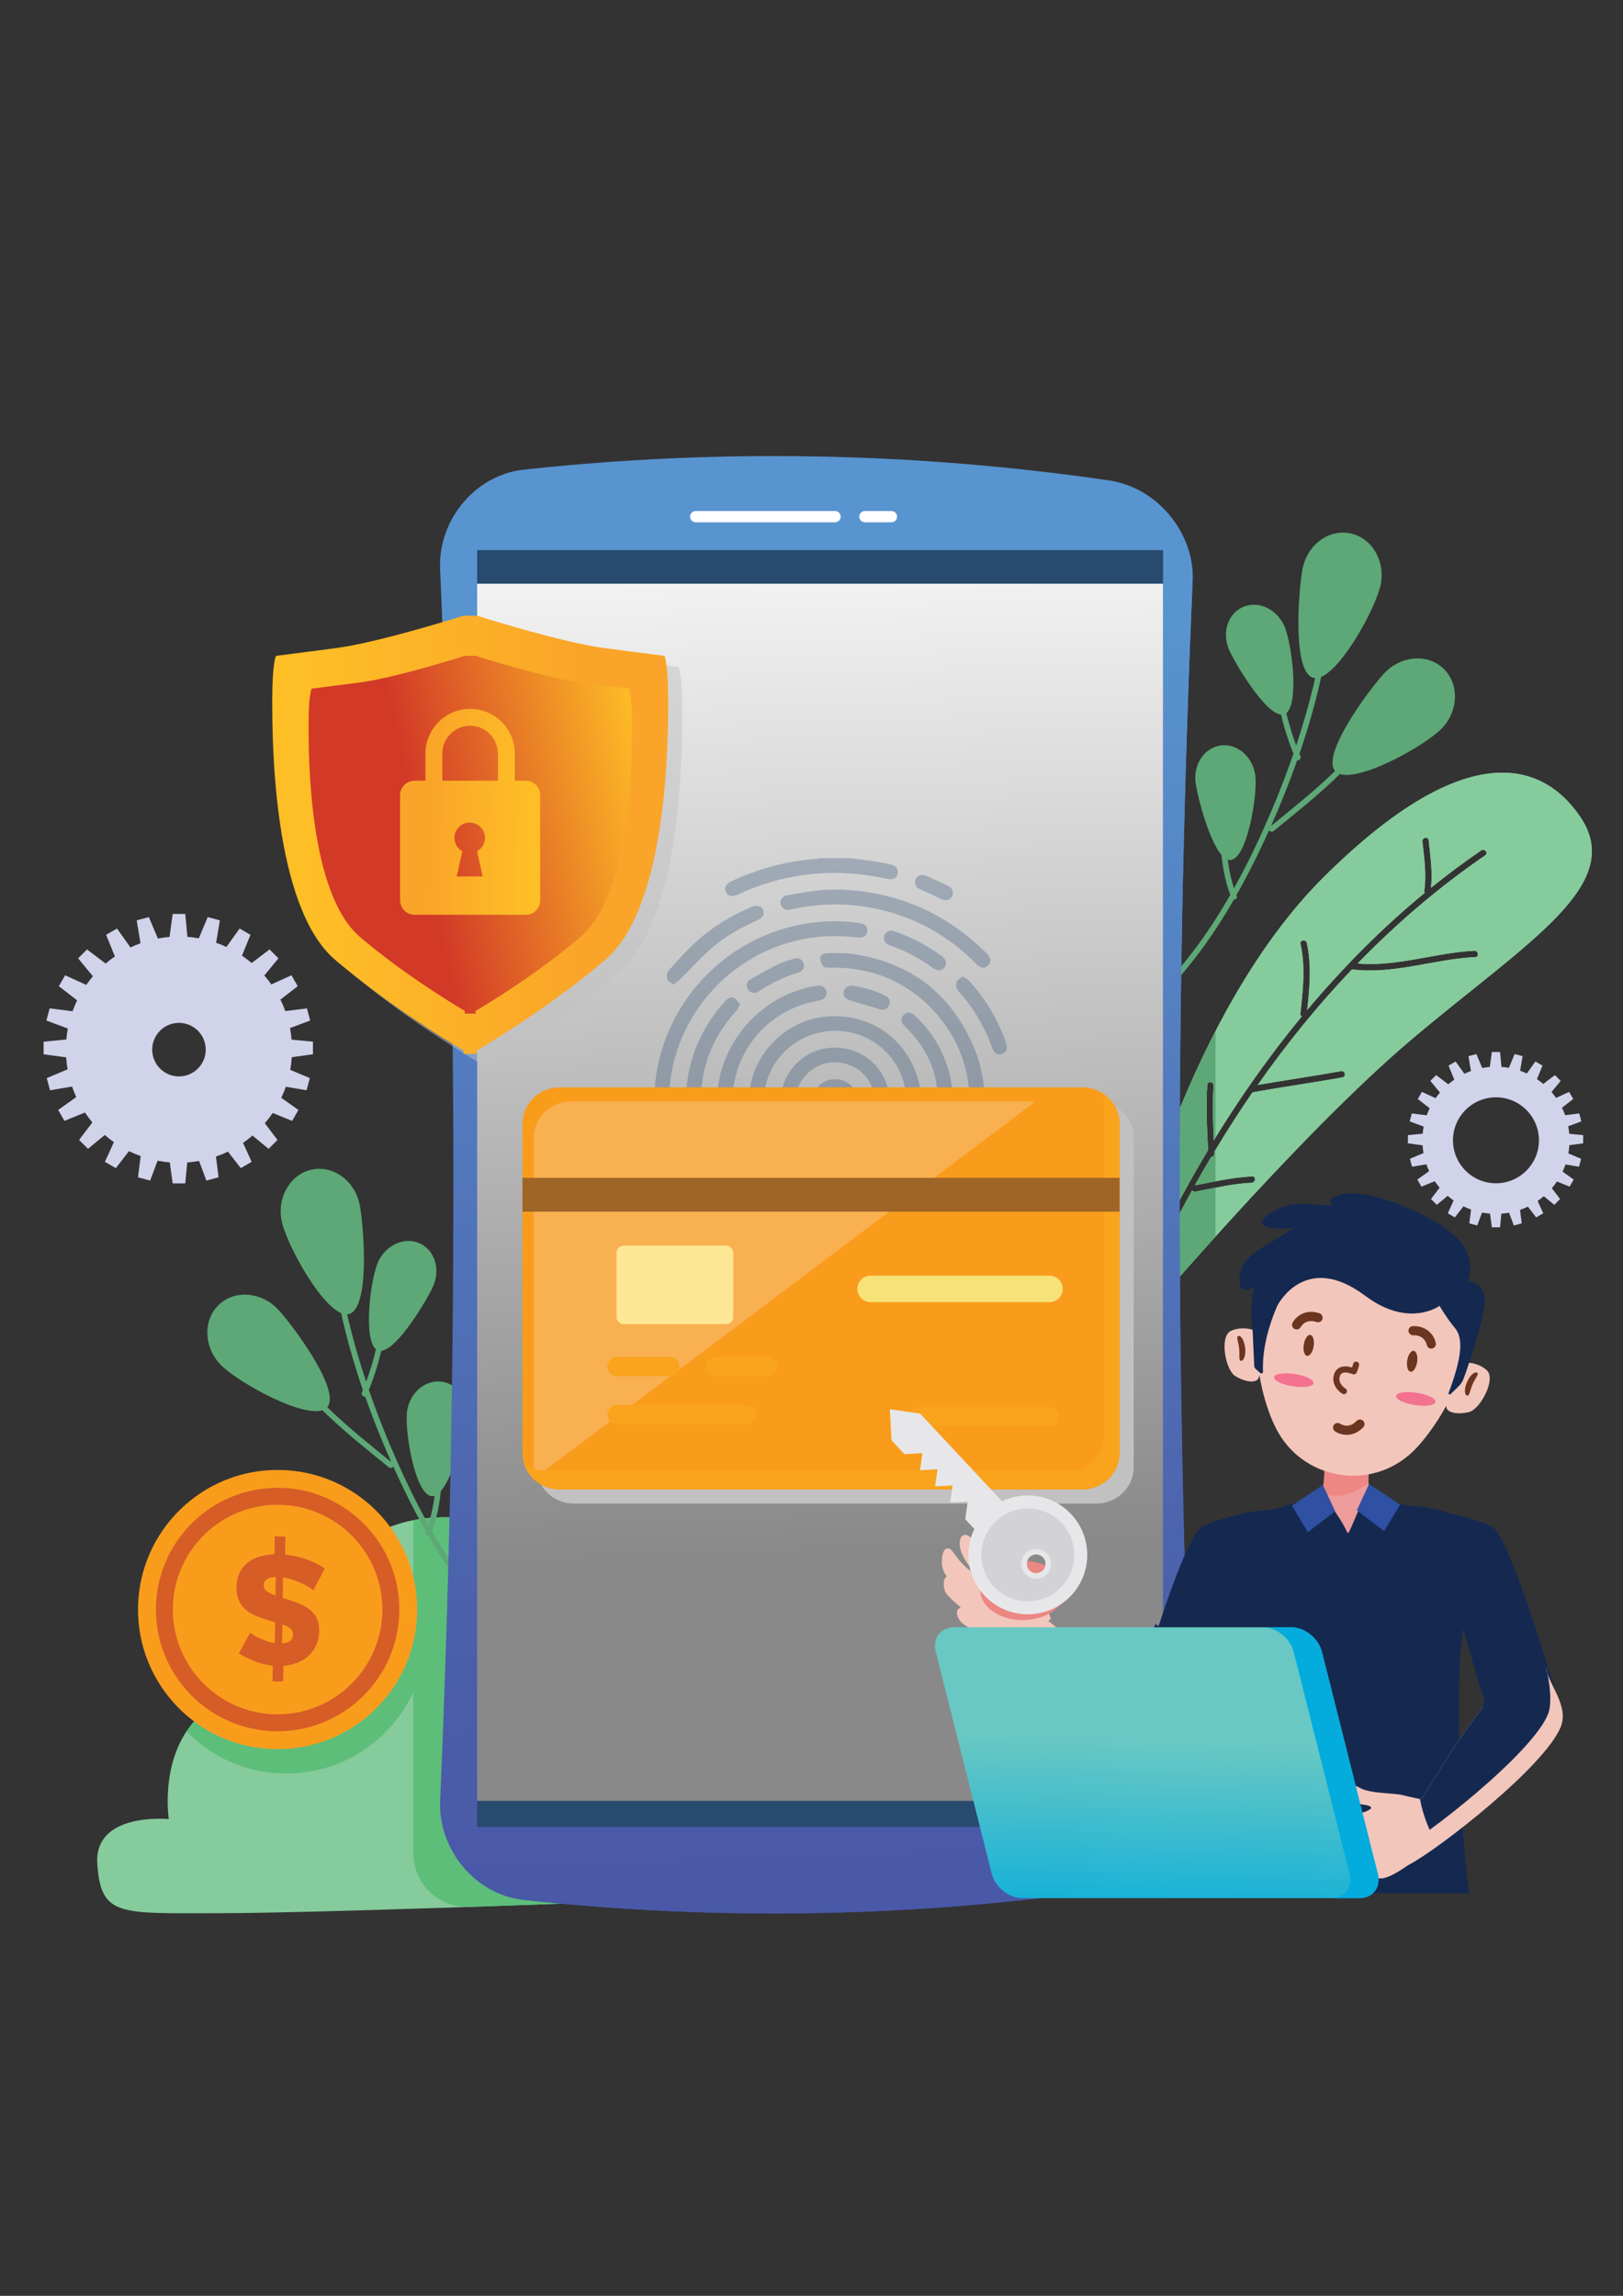 <?xml version="1.0" encoding="UTF-8" standalone="no"?>
<!-- Created with Inkscape (http://www.inkscape.org/) -->

<svg
   version="1.1"
   id="svg2"
   width="793.701"
   height="1122.52"
   viewBox="0 0 793.701 1122.52"
   sodipodi:docname="Untitled-1.ai"
   xmlns:inkscape="http://www.inkscape.org/namespaces/inkscape"
   xmlns:sodipodi="http://sodipodi.sourceforge.net/DTD/sodipodi-0.dtd"
   xmlns="http://www.w3.org/2000/svg"
   xmlns:svg="http://www.w3.org/2000/svg">
  <rect x="0" y="0" width="793.701" height="1122.52" fill="#333333" stroke="none"/>
  <defs
     id="defs6">
    <clipPath
       clipPathUnits="userSpaceOnUse"
       id="clipPath16">
      <path
         d="M 0,841.89 H 595.276 V 0 H 0 Z"
         id="path14" />
    </clipPath>
    <linearGradient
       x1="0"
       y1="0"
       x2="1"
       y2="0"
       gradientUnits="userSpaceOnUse"
       gradientTransform="matrix(18.735,-580.78,-580.78,-18.735,291.269,660.31)"
       spreadMethod="pad"
       id="linearGradient108">
      <stop
         style="stop-opacity:1;stop-color:#5894cf"
         offset="0"
         id="stop98" />
      <stop
         style="stop-opacity:1;stop-color:#5894cf"
         offset="0.059"
         id="stop100" />
      <stop
         style="stop-opacity:1;stop-color:#4b5eaa"
         offset="0.731"
         id="stop102" />
      <stop
         style="stop-opacity:1;stop-color:#4855a5"
         offset="0.995"
         id="stop104" />
      <stop
         style="stop-opacity:1;stop-color:#4855a5"
         offset="1"
         id="stop106" />
    </linearGradient>
    <clipPath
       clipPathUnits="userSpaceOnUse"
       id="clipPath118">
      <path
         d="M 0,841.89 H 595.276 V 0 H 0 Z"
         id="path116" />
    </clipPath>
    <clipPath
       clipPathUnits="userSpaceOnUse"
       id="clipPath126">
      <path
         d="M 167.267,662.366 H 437.561 V 140.241 H 167.267 Z"
         id="path124" />
    </clipPath>
    <linearGradient
       x1="0"
       y1="0"
       x2="1"
       y2="0"
       gradientUnits="userSpaceOnUse"
       gradientTransform="matrix(18.133,-562.12,-562.12,-18.133,294.422,643.697)"
       spreadMethod="pad"
       id="linearGradient142">
      <stop
         style="stop-opacity:1;stop-color:#5894cf"
         offset="0"
         id="stop132" />
      <stop
         style="stop-opacity:1;stop-color:#5894cf"
         offset="0.059"
         id="stop134" />
      <stop
         style="stop-opacity:1;stop-color:#4b5eaa"
         offset="0.731"
         id="stop136" />
      <stop
         style="stop-opacity:1;stop-color:#4855a5"
         offset="0.995"
         id="stop138" />
      <stop
         style="stop-opacity:1;stop-color:#4855a5"
         offset="1"
         id="stop140" />
    </linearGradient>
    <linearGradient
       x1="0"
       y1="0"
       x2="1"
       y2="0"
       gradientUnits="userSpaceOnUse"
       gradientTransform="matrix(19.331,-527.476,-527.476,-19.331,289.716,708.988)"
       spreadMethod="pad"
       id="linearGradient196">
      <stop
         style="stop-opacity:1;stop-color:#ffffff"
         offset="0"
         id="stop188" />
      <stop
         style="stop-opacity:1;stop-color:#ffffff"
         offset="0.059"
         id="stop190" />
      <stop
         style="stop-opacity:1;stop-color:#89898a"
         offset="0.831"
         id="stop192" />
      <stop
         style="stop-opacity:1;stop-color:#89898a"
         offset="1"
         id="stop194" />
    </linearGradient>
    <clipPath
       clipPathUnits="userSpaceOnUse"
       id="clipPath206">
      <path
         d="M 0,841.89 H 595.276 V 0 H 0 Z"
         id="path204" />
    </clipPath>
    <clipPath
       clipPathUnits="userSpaceOnUse"
       id="clipPath214">
      <path
         d="M 240.067,527.346 H 369.412 V 359.822 H 240.067 Z"
         id="path212" />
    </clipPath>
    <clipPath
       clipPathUnits="userSpaceOnUse"
       id="clipPath298">
      <path
         d="M 196.847,438.085 H 415.916 V 290.594 H 196.847 Z"
         id="path296" />
    </clipPath>
    <clipPath
       clipPathUnits="userSpaceOnUse"
       id="clipPath322">
      <path
         d="M 192.405,441.119 H 410.738 V 295.772 H 192.405 Z"
         id="path320" />
    </clipPath>
    <clipPath
       clipPathUnits="userSpaceOnUse"
       id="clipPath342">
      <path
         d="M 191.669,410.08 H 410.738 V 397.653 H 191.669 Z"
         id="path340" />
    </clipPath>
    <clipPath
       clipPathUnits="userSpaceOnUse"
       id="clipPath356">
      <path
         d="m 333.872,325.959 h 54.613 v -7.047 h -54.613 z"
         id="path354" />
    </clipPath>
    <clipPath
       clipPathUnits="userSpaceOnUse"
       id="clipPath376">
      <path
         d="m 222.816,344.373 h 26.426 v -7.047 h -26.426 z"
         id="path374" />
    </clipPath>
    <clipPath
       clipPathUnits="userSpaceOnUse"
       id="clipPath392">
      <path
         d="m 222.816,326.757 h 54.615 v -7.046 h -54.615 z"
         id="path390" />
    </clipPath>
    <clipPath
       clipPathUnits="userSpaceOnUse"
       id="clipPath408">
      <path
         d="m 258.931,344.373 h 26.427 v -7.047 h -26.427 z"
         id="path406" />
    </clipPath>
    <clipPath
       clipPathUnits="userSpaceOnUse"
       id="clipPath524">
      <path
         d="m 481.489,230.233 h 91.829 v -77.105 h -91.829 z"
         id="path522" />
    </clipPath>
    <linearGradient
       x1="0"
       y1="0"
       x2="1"
       y2="0"
       gradientUnits="userSpaceOnUse"
       gradientTransform="matrix(40.781,-186.414,-187.98,6.214,420.226,214.553)"
       spreadMethod="pad"
       id="linearGradient586">
      <stop
         style="stop-opacity:1;stop-color:#69c8c3"
         offset="0"
         id="stop578" />
      <stop
         style="stop-opacity:1;stop-color:#69c8c3"
         offset="0.059"
         id="stop580" />
      <stop
         style="stop-opacity:1;stop-color:#03acdd"
         offset="0.457"
         id="stop582" />
      <stop
         style="stop-opacity:1;stop-color:#03acdd"
         offset="1"
         id="stop584" />
    </linearGradient>
    <clipPath
       clipPathUnits="userSpaceOnUse"
       id="clipPath596">
      <path
         d="M 0,841.89 H 595.276 V 0 H 0 Z"
         id="path594" />
    </clipPath>
    <clipPath
       clipPathUnits="userSpaceOnUse"
       id="clipPath604">
      <path
         d="M 351.308,240.486 H 462.873 V 150.933 H 351.308 Z"
         id="path602" />
    </clipPath>
    <clipPath
       clipPathUnits="userSpaceOnUse"
       id="clipPath608">
      <path
         d="m 376.717,150.933 c 13.123,12.185 24.866,25.741 36.705,39.161 11.431,12.954 23.324,25.264 35.759,37.248 4.497,4.333 9.096,8.702 13.692,13.144 H 357.677 c -4.511,0 -7.249,-3.661 -6.111,-8.174 l 18.67,-74.042 c 0.817,-3.241 3.414,-6.016 6.481,-7.337"
         id="path606" />
    </clipPath>
    <linearGradient
       x1="0"
       y1="0"
       x2="1"
       y2="0"
       gradientUnits="userSpaceOnUse"
       gradientTransform="matrix(-13.809,-104.942,-104.942,13.809,406.943,236.515)"
       spreadMethod="pad"
       id="linearGradient622">
      <stop
         style="stop-opacity:1;stop-color:#ffffff"
         offset="0"
         id="stop614" />
      <stop
         style="stop-opacity:1;stop-color:#ffffff"
         offset="0.048"
         id="stop616" />
      <stop
         style="stop-opacity:0;stop-color:#ffffff"
         offset="0.632"
         id="stop618" />
      <stop
         style="stop-opacity:0;stop-color:#ffffff"
         offset="1"
         id="stop620" />
    </linearGradient>
    <mask
       maskUnits="userSpaceOnUse"
       x="0"
       y="0"
       width="1"
       height="1"
       id="mask624">
      <g
         id="g634">
        <g
           id="g632">
          <g
             id="g630">
            <g
               id="g628">
              <path
                 d="M -32768,32767 H 32767 V -32768 H -32768 Z"
                 style="fill:url(#linearGradient622);stroke:none"
                 id="path626" />
            </g>
          </g>
        </g>
      </g>
    </mask>
    <linearGradient
       x1="0"
       y1="0"
       x2="1"
       y2="0"
       gradientUnits="userSpaceOnUse"
       gradientTransform="matrix(-13.809,-104.942,-104.942,13.809,406.943,236.515)"
       spreadMethod="pad"
       id="linearGradient644">
      <stop
         style="stop-opacity:1;stop-color:#ffffff"
         offset="0"
         id="stop636" />
      <stop
         style="stop-opacity:1;stop-color:#ffffff"
         offset="0.048"
         id="stop638" />
      <stop
         style="stop-opacity:1;stop-color:#ffffff"
         offset="0.632"
         id="stop640" />
      <stop
         style="stop-opacity:1;stop-color:#ffffff"
         offset="1"
         id="stop642" />
    </linearGradient>
    <clipPath
       clipPathUnits="userSpaceOnUse"
       id="clipPath670">
      <path
         d="m 463.344,245.211 h 42.404 V 145.87 h -42.404 z"
         id="path668" />
    </clipPath>
    <linearGradient
       x1="0"
       y1="0"
       x2="1"
       y2="0"
       gradientUnits="userSpaceOnUse"
       gradientTransform="matrix(-22.784,-171.915,-171.915,22.784,505.084,353.641)"
       spreadMethod="pad"
       id="linearGradient684">
      <stop
         style="stop-opacity:1;stop-color:#69c8c3"
         offset="0"
         id="stop676" />
      <stop
         style="stop-opacity:1;stop-color:#69c8c3"
         offset="0.059"
         id="stop678" />
      <stop
         style="stop-opacity:1;stop-color:#03acdd"
         offset="0.457"
         id="stop680" />
      <stop
         style="stop-opacity:1;stop-color:#03acdd"
         offset="1"
         id="stop682" />
    </linearGradient>
    <clipPath
       clipPathUnits="userSpaceOnUse"
       id="clipPath718">
      <path
         d="M 105.055,612.129 H 250.317 V 451.425 H 105.055 Z"
         id="path716" />
    </clipPath>
    <linearGradient
       x1="0"
       y1="0"
       x2="1"
       y2="0"
       gradientUnits="userSpaceOnUse"
       gradientTransform="matrix(145.262,0,0,-145.262,99.877,535.919)"
       spreadMethod="pad"
       id="linearGradient748">
      <stop
         style="stop-opacity:1;stop-color:#febe26"
         offset="0"
         id="stop740" />
      <stop
         style="stop-opacity:1;stop-color:#febe26"
         offset="0.097"
         id="stop742" />
      <stop
         style="stop-opacity:1;stop-color:#faa529"
         offset="0.78"
         id="stop744" />
      <stop
         style="stop-opacity:1;stop-color:#faa529"
         offset="1"
         id="stop746" />
    </linearGradient>
    <linearGradient
       x1="0"
       y1="0"
       x2="1"
       y2="0"
       gradientUnits="userSpaceOnUse"
       gradientTransform="matrix(-124.731,-26.841,-26.841,124.731,253.348,553.341)"
       spreadMethod="pad"
       id="linearGradient772">
      <stop
         style="stop-opacity:1;stop-color:#febe26"
         offset="0"
         id="stop764" />
      <stop
         style="stop-opacity:1;stop-color:#febe26"
         offset="0.097"
         id="stop766" />
      <stop
         style="stop-opacity:1;stop-color:#d23927"
         offset="0.798"
         id="stop768" />
      <stop
         style="stop-opacity:1;stop-color:#d23927"
         offset="1"
         id="stop770" />
    </linearGradient>
    <clipPath
       clipPathUnits="userSpaceOnUse"
       id="clipPath782">
      <path
         d="M 0,841.89 H 595.276 V 0 H 0 Z"
         id="path780" />
    </clipPath>
    <clipPath
       clipPathUnits="userSpaceOnUse"
       id="clipPath790">
      <path
         d="m 174.775,593.482 h 49.906 V 479.379 h -49.906 z"
         id="path788" />
    </clipPath>
    <clipPath
       clipPathUnits="userSpaceOnUse"
       id="clipPath794">
      <path
         d="m 223.674,583.054 c 0,0 -4.032,0.502 -15.628,2.015 -10.57,1.379 -29.934,7.366 -33.271,8.413 V 479.379 c 5.249,3.125 19.906,12.181 33.271,23.521 16.635,14.117 16.635,58.476 16.635,68.558 0,10.083 -1.007,11.596 -1.007,11.596"
         id="path792" />
    </clipPath>
    <linearGradient
       x1="0"
       y1="0"
       x2="1"
       y2="0"
       gradientUnits="userSpaceOnUse"
       gradientTransform="matrix(-112.21,2.298,2.298,112.21,266.436,534.553)"
       spreadMethod="pad"
       id="linearGradient808">
      <stop
         style="stop-opacity:1;stop-color:#ffffff"
         offset="0"
         id="stop800" />
      <stop
         style="stop-opacity:1;stop-color:#ffffff"
         offset="0.048"
         id="stop802" />
      <stop
         style="stop-opacity:0;stop-color:#ffffff"
         offset="0.632"
         id="stop804" />
      <stop
         style="stop-opacity:0;stop-color:#ffffff"
         offset="1"
         id="stop806" />
    </linearGradient>
    <mask
       maskUnits="userSpaceOnUse"
       x="0"
       y="0"
       width="1"
       height="1"
       id="mask810">
      <g
         id="g820">
        <g
           id="g818">
          <g
             id="g816">
            <g
               id="g814">
              <path
                 d="M -32768,32767 H 32767 V -32768 H -32768 Z"
                 style="fill:url(#linearGradient808);stroke:none"
                 id="path812" />
            </g>
          </g>
        </g>
      </g>
    </mask>
    <linearGradient
       x1="0"
       y1="0"
       x2="1"
       y2="0"
       gradientUnits="userSpaceOnUse"
       gradientTransform="matrix(-112.21,2.298,2.298,112.21,266.436,534.553)"
       spreadMethod="pad"
       id="linearGradient830">
      <stop
         style="stop-opacity:1;stop-color:#ffffff"
         offset="0"
         id="stop822" />
      <stop
         style="stop-opacity:1;stop-color:#ffffff"
         offset="0.048"
         id="stop824" />
      <stop
         style="stop-opacity:1;stop-color:#ffffff"
         offset="0.632"
         id="stop826" />
      <stop
         style="stop-opacity:1;stop-color:#ffffff"
         offset="1"
         id="stop828" />
    </linearGradient>
    <linearGradient
       x1="0"
       y1="0"
       x2="1"
       y2="0"
       gradientUnits="userSpaceOnUse"
       gradientTransform="matrix(-52.187,1.069,1.069,52.187,198.836,543.583)"
       spreadMethod="pad"
       id="linearGradient870">
      <stop
         style="stop-opacity:1;stop-color:#febe26"
         offset="0"
         id="stop862" />
      <stop
         style="stop-opacity:1;stop-color:#febe26"
         offset="0.097"
         id="stop864" />
      <stop
         style="stop-opacity:1;stop-color:#faa529"
         offset="0.78"
         id="stop866" />
      <stop
         style="stop-opacity:1;stop-color:#faa529"
         offset="1"
         id="stop868" />
    </linearGradient>
    <clipPath
       clipPathUnits="userSpaceOnUse"
       id="clipPath880">
      <path
         d="M 0,841.89 H 595.276 V 0 H 0 Z"
         id="path878" />
    </clipPath>
  </defs>
  <sodipodi:namedview
     id="namedview4"
     pagecolor="#ffffff"
     bordercolor="#000000"
     borderopacity="0.25"
     inkscape:showpageshadow="2"
     inkscape:pageopacity="0.0"
     inkscape:pagecheckerboard="0"
     inkscape:deskcolor="#d1d1d1" />
  <g
     id="g8"
     inkscape:groupmode="layer"
     inkscape:label="Untitled-1"
     transform="matrix(1.333,0,0,-1.333,0,1122.52)">
    <g
       id="g10">
      <g
         id="g12"
         clip-path="url(#clipPath16)">
        <g
           id="g18"
           transform="translate(195.87,278.421)">
          <path
             d="m 0,0 c 0,0 -40.041,19.333 -67.659,-5.522 -27.618,-24.855 -19.333,-63.518 -19.333,-63.518 0,0 -15.19,19.332 -33.14,5.523 -17.949,-13.808 -13.806,-40.045 -13.806,-40.045 0,0 -27.618,2.763 -26.237,-16.57 1.382,-19.333 8.283,-17.949 44.186,-17.949 35.903,0 143.607,4.142 143.607,4.142 l 6.903,33.14 z"
             style="fill:#86cb9c;fill-opacity:1;fill-rule:nonzero;stroke:none"
             id="path20" />
        </g>
        <g
           id="g22"
           transform="translate(195.87,278.421)">
          <path
             d="m 0,0 c 0,0 -21.754,10.483 -44.252,6.054 v -122.089 c 0,-11.17 9.263,-20.12 20.427,-19.745 28.357,0.954 51.443,1.841 51.443,1.841 l 6.903,33.14 z"
             style="fill:#5dbe7a;fill-opacity:1;fill-rule:nonzero;stroke:none"
             id="path24" />
        </g>
        <g
           id="g26"
           transform="translate(104.28,191.582)">
          <path
             d="M 0,0 C 28.279,-0.429 51.554,22.152 51.981,50.426 52.212,65.653 45.765,79.42 35.356,88.958 31.413,87.074 27.563,84.586 23.931,81.317 -3.687,56.462 4.598,17.799 4.598,17.799 c 0,0 -15.191,19.332 -33.14,5.524 -3.035,-2.336 -5.426,-5.03 -7.325,-7.889 C -26.748,6.094 -14.081,0.213 0,0"
             style="fill:#5dbe7a;fill-opacity:1;fill-rule:nonzero;stroke:none"
             id="path28" />
        </g>
        <g
           id="g30"
           transform="translate(544.899,528.377)">
          <path
             d="m 0,0 c -16.958,-11.595 -32.565,-24.975 -46.854,-39.693 14.418,-1.286 28.466,3.966 42.807,4.669 1.48,0.072 1.917,-2.223 0.418,-2.297 -15.17,-0.741 -29.988,-6.486 -45.274,-4.513 -12.579,-13.192 -24.096,-27.439 -34.6,-42.41 10.201,1.777 20.456,3.249 30.648,5.075 1.481,0.264 1.899,-2.032 0.419,-2.297 -10.876,-1.946 -21.823,-3.479 -32.699,-5.424 -0.079,-0.014 -0.144,0.005 -0.219,0.005 -4.907,-7.116 -9.565,-14.403 -14.017,-21.807 0.014,-0.217 0.023,-0.432 0.035,-0.649 0.046,-0.805 -0.611,-1.285 -1.234,-1.331 -2.037,-3.429 -4.019,-6.887 -5.961,-10.368 6.986,1.317 13.896,2.933 21.018,3.253 1.499,0.069 1.276,-2.258 -0.207,-2.324 -6.996,-0.316 -13.809,-1.995 -20.668,-3.277 -0.538,-0.101 -0.93,0.141 -1.146,0.501 -5.611,-10.176 -10.828,-20.536 -15.608,-31.026 -0.62,-1.359 -2.819,-0.576 -2.194,0.797 6.988,15.326 14.885,30.387 23.619,44.98 -0.429,7.961 -0.75,15.912 -0.304,23.886 0.085,1.502 2.407,1.293 2.325,-0.208 -0.377,-6.699 -0.205,-13.377 0.115,-20.065 9.703,15.856 20.453,31.106 32.27,45.43 -0.346,0.191 -0.595,0.543 -0.534,1.062 0.967,8.347 1.934,17.206 0.057,25.484 -0.334,1.468 1.964,1.881 2.295,0.418 1.817,-8.002 1.06,-16.531 0.138,-24.648 13.111,15.622 27.482,30.128 43.196,43.039 -0.165,0.202 -0.265,0.474 -0.212,0.824 0.874,6.024 -0.069,11.979 -0.684,17.981 -0.151,1.487 2.142,1.915 2.296,0.418 0.595,-5.809 1.473,-11.585 0.843,-17.41 5.949,4.793 12.076,9.374 18.399,13.696 C -0.287,2.612 1.24,0.848 0,0 M 34.687,14.352 C 19.628,36.23 -9.531,41.391 -59.208,-7.93 c -49.677,-49.32 -70.588,-138.177 -70.588,-138.177 l 4.695,-10.372 -3.825,-17.539 c 0,0 60.013,71.271 102.615,107.095 42.602,35.823 78.167,56.33 60.998,81.275"
             style="fill:#86cb9c;fill-opacity:1;fill-rule:nonzero;stroke:none"
             id="path32" />
        </g>
        <g
           id="g34"
           transform="translate(544.899,528.377)">
          <path
             d="m 0,0 c -16.958,-11.595 -32.565,-24.975 -46.854,-39.693 14.418,-1.286 28.466,3.966 42.807,4.669 1.48,0.072 1.917,-2.223 0.418,-2.297 -15.17,-0.741 -29.988,-6.486 -45.274,-4.513 -12.579,-13.192 -24.096,-27.439 -34.6,-42.41 10.201,1.777 20.456,3.249 30.648,5.075 1.481,0.264 1.899,-2.032 0.419,-2.297 -10.876,-1.946 -21.823,-3.479 -32.699,-5.424 -0.079,-0.014 -0.144,0.005 -0.219,0.005 -4.907,-7.116 -9.565,-14.403 -14.017,-21.807 0.014,-0.217 0.023,-0.432 0.035,-0.649 0.046,-0.805 -0.611,-1.285 -1.234,-1.331 -2.037,-3.429 -4.019,-6.887 -5.961,-10.368 6.986,1.317 13.896,2.933 21.018,3.253 1.499,0.069 1.276,-2.258 -0.207,-2.324 -6.996,-0.316 -13.809,-1.995 -20.668,-3.277 -0.538,-0.101 -0.93,0.141 -1.146,0.501 -5.611,-10.176 -10.828,-20.536 -15.608,-31.026 -0.62,-1.359 -2.819,-0.576 -2.194,0.797 6.988,15.326 14.885,30.387 23.619,44.98 -0.429,7.961 -0.75,15.912 -0.304,23.886 0.085,1.502 2.407,1.293 2.325,-0.208 -0.377,-6.699 -0.205,-13.377 0.115,-20.065 9.703,15.856 20.453,31.106 32.27,45.43 -0.346,0.191 -0.595,0.543 -0.534,1.062 0.967,8.347 1.934,17.206 0.057,25.484 -0.334,1.468 1.964,1.881 2.295,0.418 1.817,-8.002 1.06,-16.531 0.138,-24.648 13.111,15.622 27.482,30.128 43.196,43.039 -0.165,0.202 -0.265,0.474 -0.212,0.824 0.874,6.024 -0.069,11.979 -0.684,17.981 -0.151,1.487 2.142,1.915 2.296,0.418 0.595,-5.809 1.473,-11.585 0.843,-17.41 5.949,4.793 12.076,9.374 18.399,13.696 C -0.287,2.612 1.24,0.848 0,0 M 34.687,14.352 C 19.628,36.23 -9.531,41.391 -59.208,-7.93 c -49.677,-49.32 -70.588,-138.177 -70.588,-138.177 l 4.695,-10.372 -3.825,-17.539 c 0,0 60.013,71.271 102.615,107.095 42.602,35.823 78.167,56.33 60.998,81.275"
             style="fill:#86cb9c;fill-opacity:1;fill-rule:nonzero;stroke:none"
             id="path36" />
        </g>
        <g
           id="g38"
           transform="translate(444.329,417.706)">
          <path
             d="m 0,0 c -2.037,-3.43 -4.019,-6.887 -5.961,-10.368 2.529,0.476 5.048,0.991 7.571,1.471 V 2.64 C 1.476,2.418 1.333,2.201 1.199,1.979 1.214,1.763 1.222,1.547 1.234,1.331 1.28,0.526 0.623,0.046 0,0"
             style="fill:#5da876;fill-opacity:1;fill-rule:nonzero;stroke:none"
             id="path40" />
        </g>
        <g
           id="g42"
           transform="translate(445.938,388.553)">
          <path
             d="m 0,0 v 17.898 c -2.477,-0.484 -4.949,-0.998 -7.427,-1.461 -0.538,-0.102 -0.93,0.141 -1.147,0.501 -5.611,-10.176 -10.827,-20.536 -15.607,-31.026 -0.621,-1.359 -2.819,-0.576 -2.194,0.797 6.988,15.326 14.885,30.387 23.619,44.98 -0.429,7.961 -0.751,15.912 -0.304,23.886 0.085,1.501 2.407,1.293 2.324,-0.209 C -1.112,48.668 -0.94,41.989 -0.621,35.302 -0.419,35.631 -0.202,35.951 0,36.28 V 75.369 C -21.355,33.996 -30.835,-6.282 -30.835,-6.282 l 4.694,-10.373 -3.825,-17.538 c 0,0 12.428,14.753 29.966,34.193"
             style="fill:#5da876;fill-opacity:1;fill-rule:nonzero;stroke:none"
             id="path44" />
        </g>
        <g
           id="g46"
           transform="translate(505.657,578.565)">
          <path
             d="m 0,0 c -10.166,-16.188 -24.75,-27.514 -39.353,-39.406 3.499,7.842 6.699,15.871 9.567,24.028 0.696,-0.148 1.588,0.666 1.197,1.57 -0.119,0.278 -0.216,0.563 -0.334,0.842 5.375,15.731 9.408,31.947 11.522,48.345 0.17,1.322 -1.904,1.305 -2.072,0 -1.98,-15.367 -5.738,-30.528 -10.655,-45.292 -4.61,12.248 -6.505,25.304 -6.604,38.387 -0.01,1.335 -2.082,1.336 -2.071,0 0.109,-14.18 2.334,-28.241 7.664,-41.404 -3.057,-8.859 -6.517,-17.57 -10.286,-26.079 -3.469,-7.834 -7.288,-15.664 -11.529,-23.281 -3.133,9.633 -3.107,19.94 -3.111,30.008 0,1.336 -2.071,1.336 -2.071,0 0.004,-10.887 -0.022,-22.095 3.831,-32.418 -8.148,-14.228 -17.857,-27.6 -29.762,-38.653 -0.981,-0.91 0.487,-2.371 1.464,-1.464 11.882,11.03 21.52,24.306 29.655,38.432 0.653,-0.017 1.297,0.475 0.989,1.238 -0.042,0.105 -0.069,0.214 -0.111,0.319 4.401,7.78 8.37,15.797 12.003,23.831 0.317,-0.493 1.053,-0.789 1.65,-0.302 14.919,12.164 29.829,23.729 40.205,40.253 C 2.5,0.089 0.708,1.128 0,0"
             style="fill:#5da876;fill-opacity:1;fill-rule:nonzero;stroke:none"
             id="path48" />
        </g>
        <g
           id="g50"
           transform="translate(506.61,628.058)">
          <path
             d="m 0,0 c -1.539,-8.818 -16.55,-36.035 -24.505,-34.647 -7.957,1.388 -5.849,30.859 -4.312,39.675 1.539,8.82 9.237,14.843 17.195,13.454 C -3.663,17.093 1.541,8.818 0,0"
             style="fill:#5da876;fill-opacity:1;fill-rule:nonzero;stroke:none"
             id="path52" />
        </g>
        <g
           id="g54"
           transform="translate(471.039,612.79)">
          <path
             d="M 0,0 C 2.971,-6.229 5.846,-29.962 0.348,-32.584 -5.154,-35.21 -16.948,-15.73 -19.917,-9.503 -22.891,-3.274 -20.84,3.902 -15.338,6.526 -9.838,9.15 -2.967,6.229 0,0"
             style="fill:#5da876;fill-opacity:1;fill-rule:nonzero;stroke:none"
             id="path56" />
        </g>
        <g
           id="g58"
           transform="translate(460.47,558.059)">
          <path
             d="m 0,0 c 1.106,-6.812 -2.787,-30.4 -8.797,-31.376 -6.019,-0.979 -11.881,21.025 -12.985,27.835 -1.109,6.814 2.87,13.126 8.887,14.103 C -6.879,11.54 -1.103,6.81 0,0"
             style="fill:#5da876;fill-opacity:1;fill-rule:nonzero;stroke:none"
             id="path60" />
        </g>
        <g
           id="g62"
           transform="translate(529.282,575.271)">
          <path
             d="m 0,0 c -5.999,-6.642 -33.202,-21.677 -39.196,-16.263 -5.995,5.413 11.491,29.23 17.49,35.872 6.002,6.644 15.725,7.639 21.718,2.224 C 6.007,16.416 6.003,6.641 0,0"
             style="fill:#5da876;fill-opacity:1;fill-rule:nonzero;stroke:none"
             id="path64" />
        </g>
        <g
           id="g66"
           transform="translate(104.191,345.207)">
          <path
             d="m 0,0 c 10.166,-16.188 24.75,-27.513 39.353,-39.406 -3.499,7.842 -6.699,15.87 -9.567,24.029 -0.696,-0.149 -1.588,0.664 -1.197,1.57 0.119,0.277 0.216,0.562 0.333,0.841 -5.374,15.731 -9.407,31.947 -11.521,48.345 -0.17,1.321 1.904,1.304 2.071,0 1.981,-15.367 5.739,-30.529 10.656,-45.292 4.61,12.247 6.505,25.304 6.604,38.388 0.01,1.335 2.081,1.335 2.071,0 -0.109,-14.181 -2.334,-28.242 -7.664,-41.404 3.056,-8.86 6.517,-17.571 10.286,-26.081 3.469,-7.832 7.287,-15.663 11.529,-23.281 3.133,9.634 3.107,19.94 3.111,30.009 0,1.335 2.071,1.335 2.071,0 -0.004,-10.886 0.022,-22.096 -3.831,-32.418 8.147,-14.228 17.856,-27.599 29.762,-38.652 0.981,-0.91 -0.487,-2.372 -1.464,-1.464 -11.882,11.028 -21.52,24.305 -29.655,38.431 -0.653,-0.016 -1.297,0.474 -0.989,1.238 0.042,0.105 0.069,0.215 0.111,0.32 -4.401,7.779 -8.37,15.797 -12.003,23.831 -0.317,-0.494 -1.053,-0.789 -1.65,-0.303 C 23.498,-29.135 8.588,-17.569 -1.788,-1.046 -2.5,0.089 -0.708,1.129 0,0"
             style="fill:#5da876;fill-opacity:1;fill-rule:nonzero;stroke:none"
             id="path68" />
        </g>
        <g
           id="g70"
           transform="translate(103.239,394.698)">
          <path
             d="m 0,0 c 1.539,-8.817 16.55,-36.034 24.505,-34.645 7.957,1.388 5.85,30.859 4.312,39.673 C 27.278,13.849 19.58,19.871 11.622,18.483 3.663,17.094 -1.541,8.819 0,0"
             style="fill:#5da876;fill-opacity:1;fill-rule:nonzero;stroke:none"
             id="path72" />
        </g>
        <g
           id="g74"
           transform="translate(138.81,379.43)">
          <path
             d="m 0,0 c -2.971,-6.228 -5.845,-29.96 -0.348,-32.583 5.502,-2.626 17.296,16.855 20.266,23.08 2.973,6.23 0.922,13.407 -4.58,16.03 C 9.838,9.151 2.967,6.23 0,0"
             style="fill:#5da876;fill-opacity:1;fill-rule:nonzero;stroke:none"
             id="path76" />
        </g>
        <g
           id="g78"
           transform="translate(149.378,324.7)">
          <path
             d="m 0,0 c -1.106,-6.812 2.787,-30.401 8.797,-31.376 6.019,-0.979 11.881,21.024 12.985,27.836 1.109,6.813 -2.87,13.125 -8.887,14.102 C 6.879,11.541 1.102,6.81 0,0"
             style="fill:#5da876;fill-opacity:1;fill-rule:nonzero;stroke:none"
             id="path80" />
        </g>
        <g
           id="g82"
           transform="translate(80.566,341.913)">
          <path
             d="M 0,0 C 5.999,-6.642 33.203,-21.679 39.196,-16.264 45.191,-10.85 27.705,12.966 21.706,19.608 15.704,26.25 5.981,27.246 -0.012,21.833 -6.007,16.416 -6.003,6.639 0,0"
             style="fill:#5da876;fill-opacity:1;fill-rule:nonzero;stroke:none"
             id="path84" />
        </g>
      </g>
    </g>
    <g
       id="g86">
      <g
         id="g88">
        <g
           id="g94">
          <g
             id="g96">
            <path
               d="m 191.992,669.816 c -17.722,-1.968 -31.329,-18.604 -30.527,-36.352 v 0 c 6.473,-150.623 6.473,-301.245 0,-451.866 v 0 c -0.798,-17.752 12.806,-34.387 30.527,-36.355 v 0 c 71.662,-7.793 143.322,-6.48 214.983,3.938 v 0 c 17.72,2.632 31.337,19.507 30.554,36.889 v 0 c -6.345,147.639 -6.345,295.281 0,442.92 v 0 c 0.781,17.38 -12.832,34.255 -30.554,36.885 v 0 c -41,5.963 -81.991,8.944 -122.992,8.943 v 0 c -30.66,0 -61.33,-1.668 -91.991,-5.002"
               style="fill:url(#linearGradient108);stroke:none"
               id="path110" />
          </g>
        </g>
      </g>
    </g>
    <g
       id="g112">
      <g
         id="g114"
         clip-path="url(#clipPath118)">
        <g
           id="g120">
          <g
             id="g122" />
          <g
             id="g156">
            <g
               clip-path="url(#clipPath126)"
               id="g154">
              <g
                 id="g152">
                <g
                   id="g150">
                  <g
                     id="g148">
                    <g
                       id="g146">
                      <path
                         d="m 437.529,628.99 c 0.615,13.684 -7.711,27.024 -19.924,33.376 4.133,-6.176 6.448,-13.511 6.115,-20.949 -6.345,-147.639 -6.345,-295.28 0,-442.92 0.783,-17.381 -12.834,-34.257 -30.553,-36.888 -71.662,-10.419 -143.322,-11.732 -214.984,-3.938 -3.877,0.431 -7.54,1.598 -10.916,3.291 5.495,-8.427 14.4,-14.572 24.725,-15.719 71.662,-7.793 143.322,-6.48 214.984,3.939 17.719,2.631 31.335,19.506 30.553,36.887 -6.346,147.641 -6.346,295.282 0,442.921"
                         style="fill:url(#linearGradient142);stroke:none"
                         id="path144" />
                    </g>
                  </g>
                </g>
              </g>
            </g>
          </g>
        </g>
        <g
           id="g158"
           transform="translate(255.236,652.592)">
          <path
             d="M 0,0 H 51.115"
             style="fill:#231f20;fill-opacity:1;fill-rule:nonzero;stroke:none"
             id="path160" />
        </g>
        <g
           id="g162"
           transform="translate(306.351,650.521)">
          <path
             d="m 0,0 h -51.115 c -1.145,0 -2.072,0.927 -2.072,2.071 0,1.144 0.927,2.071 2.072,2.071 H 0 C 1.145,4.142 2.071,3.215 2.071,2.071 2.071,0.927 1.145,0 0,0"
             style="fill:#ffffff;fill-opacity:1;fill-rule:nonzero;stroke:none"
             id="path164" />
        </g>
        <g
           id="g166"
           transform="translate(317.304,652.592)">
          <path
             d="M 0,0 H 9.735"
             style="fill:#231f20;fill-opacity:1;fill-rule:nonzero;stroke:none"
             id="path168" />
        </g>
        <g
           id="g170"
           transform="translate(327.039,650.521)">
          <path
             d="m 0,0 h -9.735 c -1.145,0 -2.071,0.927 -2.071,2.071 0,1.144 0.926,2.071 2.071,2.071 H 0 C 1.145,4.142 2.071,3.215 2.071,2.071 2.071,0.927 1.145,0 0,0"
             style="fill:#ffffff;fill-opacity:1;fill-rule:nonzero;stroke:none"
             id="path172" />
        </g>
        <path
           d="M 426.687,172 H 175.042 v 468.303 h 251.645 z"
           style="fill:#274a6e;fill-opacity:1;fill-rule:nonzero;stroke:none"
           id="path174" />
      </g>
    </g>
    <g
       id="g176">
      <g
         id="g178">
        <g
           id="g184">
          <g
             id="g186">
            <path
               d="M 175.042,181.535 H 426.687 V 628.002 H 175.042 Z"
               style="fill:url(#linearGradient196);stroke:none"
               id="path198" />
          </g>
        </g>
      </g>
    </g>
    <g
       id="g200">
      <g
         id="g202"
         clip-path="url(#clipPath206)">
        <g
           id="g208">
          <g
             id="g210" />
          <g
             id="g290">
            <g
               clip-path="url(#clipPath214)"
               opacity="0.3"
               id="g288">
              <g
                 transform="translate(308.352,359.822)"
                 id="g218">
                <path
                   d="m 0,0 c -2.294,1.845 -2.405,3.188 -0.334,5.38 11.17,11.823 18.801,25.555 22.422,41.453 1.47,6.453 2.209,12.996 2.138,19.616 -0.055,5.12 0.251,10.292 -0.368,15.347 -1.622,13.228 -13.579,22.973 -26.894,22.36 -14.139,-0.651 -24.994,-11.919 -25.15,-26.078 -0.053,-4.741 0.057,-9.495 -0.271,-14.218 -0.496,-7.111 -3.281,-13.394 -7.87,-18.827 -2.602,-3.082 -5.352,-6.037 -8.063,-9.025 -1.367,-1.507 -2.905,-1.681 -4.15,-0.556 -1.216,1.098 -1.19,2.696 0.135,4.189 2.28,2.569 4.586,5.113 6.889,7.662 5.195,5.738 7.85,12.445 7.866,20.215 0.011,4.739 -0.095,9.5 0.302,14.213 1.163,13.789 13.174,25.961 26.938,27.573 17.648,2.067 32.547,-8.94 35.684,-26.374 0.164,-0.908 0.255,-1.836 0.302,-2.761 C 30.589,60.478 28.773,41.311 19.317,23.496 14.966,15.298 9.543,7.907 3.168,1.193 2.727,0.73 2.148,0.394 1.636,0 Z"
                   style="fill:#274a6e;fill-opacity:1;fill-rule:evenodd;stroke:none"
                   id="path216" />
              </g>
              <g
                 transform="translate(292.645,359.822)"
                 id="g222">
                <path
                   d="m 0,0 c -2.241,1.833 -2.312,3.097 -0.384,5.283 4.644,5.276 9.595,10.318 13.833,15.903 10.109,13.323 14.853,28.564 14.948,45.255 0.024,4.412 0.228,8.86 -0.219,13.231 C 27.359,87.641 20.625,93.038 12.63,92.583 5.237,92.16 -0.75,85.831 -0.926,78.149 -1.017,74.17 -0.888,70.187 -0.977,66.211 -1.222,55.355 -4.889,45.755 -11.863,37.456 c -2.874,-3.418 -5.937,-6.679 -8.936,-9.994 -1.426,-1.572 -3.032,-1.806 -4.268,-0.692 -1.24,1.121 -1.167,2.727 0.243,4.315 2.429,2.726 4.856,5.455 7.326,8.143 7.453,8.113 11.153,17.674 11.161,28.676 0.002,3.543 -0.073,7.089 0.034,10.631 0.304,9.964 7.871,18.279 17.505,19.335 10.287,1.127 19.409,-5.081 21.974,-14.974 0.207,-0.789 0.445,-1.596 0.467,-2.401 C 34.008,67.352 34.22,54.234 30.003,41.498 26.267,30.209 20.48,20.154 12.49,11.362 9.519,8.093 6.555,4.822 3.574,1.564 3.07,1.011 2.502,0.52 1.964,0 Z"
                   style="fill:#274a6e;fill-opacity:1;fill-rule:evenodd;stroke:none"
                   id="path220" />
              </g>
              <g
                 transform="translate(311.95,527.346)"
                 id="g226">
                <path
                   d="m 0,0 c 3.17,-0.429 6.347,-0.821 9.509,-1.305 1.826,-0.277 3.641,-0.657 5.443,-1.072 1.891,-0.435 2.791,-1.8 2.38,-3.446 -0.376,-1.503 -1.796,-2.233 -3.634,-1.825 -19.032,4.244 -37.426,2.44 -55.145,-5.809 -1.923,-0.898 -3.489,-0.498 -4.187,1.003 -0.746,1.604 -0.042,2.982 2.025,3.954 9.905,4.667 20.304,7.45 31.234,8.227 0.423,0.03 0.836,0.178 1.252,0.273 z"
                   style="fill:#274a6e;fill-opacity:1;fill-rule:evenodd;stroke:none"
                   id="path224" />
              </g>
              <g
                 transform="translate(314.883,429.142)"
                 id="g230">
                <path
                   d="m 0,0 c 0.38,-9.743 -1.232,-20.265 -5.53,-30.318 -2.803,-6.564 -6.458,-12.606 -11.173,-17.966 -4.177,-4.747 -8.459,-9.403 -12.721,-14.075 -1.25,-1.368 -2.882,-1.505 -4.045,-0.456 -1.186,1.068 -1.178,2.66 0.022,4.064 0.178,0.206 0.366,0.402 0.548,0.605 3.665,4.039 7.367,8.042 10.983,12.12 10.7,12.063 16.232,26.155 16.435,42.298 0.05,3.926 0.028,7.852 0.012,11.778 -0.01,2.294 -1.177,3.673 -3.036,3.678 -1.843,0.002 -3.032,-1.398 -3.063,-3.67 -0.06,-4.47 0.055,-8.948 -0.18,-13.408 -0.677,-12.955 -5.325,-24.386 -13.734,-34.236 -4.033,-4.727 -8.273,-9.278 -12.439,-13.892 -1.457,-1.61 -2.992,-1.806 -4.264,-0.629 -1.248,1.155 -1.145,2.682 0.299,4.314 4.661,5.267 9.549,10.348 13.932,15.836 7.163,8.975 10.63,19.406 10.917,30.87 0.095,3.815 0.01,7.634 0.034,11.451 0.031,5 3.635,8.728 8.429,8.752 4.879,0.024 8.526,-3.706 8.572,-8.789 C 0.018,5.928 0,3.53 0,0"
                   style="fill:#274a6e;fill-opacity:1;fill-rule:evenodd;stroke:none"
                   id="path228" />
              </g>
              <g
                 transform="translate(240.197,442.688)"
                 id="g234">
                <path
                   d="m 0,0 c 1.974,28.975 23.077,52.918 50.25,59.556 8.242,2.013 16.568,2.478 24.972,1.293 1.99,-0.279 2.985,-1.465 2.751,-3.127 C 77.752,56.168 76.531,55.284 74.556,55.533 66.741,56.508 59.008,56.164 51.362,54.246 27.221,48.191 8.928,27.727 5.734,3.198 5.538,1.687 5.433,0.162 5.334,-1.357 5.19,-3.578 4.124,-4.794 2.369,-4.676 0.635,-4.559 -0.299,-3.163 -0.105,-0.975 -0.077,-0.649 -0.034,-0.326 0,0"
                   style="fill:#274a6e;fill-opacity:1;fill-rule:evenodd;stroke:none"
                   id="path232" />
              </g>
              <g
                 transform="translate(361.18,435.368)"
                 id="g238">
                <path
                   d="m 0,0 c 0,-3.657 0.022,-6.274 -0.008,-8.892 -0.024,-2.075 -0.985,-3.21 -2.65,-3.236 -1.741,-0.028 -2.714,1.147 -2.749,3.293 -0.079,5.229 0.091,10.477 -0.293,15.684 -1.531,20.757 -17.282,38.933 -37.513,43.589 -4.492,1.033 -9.021,1.466 -13.623,1.335 -0.78,-0.022 -1.864,0.014 -2.289,0.489 -0.644,0.716 -1.149,1.849 -1.133,2.792 0.022,1.254 1.108,2.059 2.362,2.065 3.101,0.01 6.247,0.172 9.297,-0.265 21.62,-3.091 36.661,-14.798 44.996,-34.978 C -0.581,14.561 0.261,6.829 0,0"
                   style="fill:#274a6e;fill-opacity:1;fill-rule:evenodd;stroke:none"
                   id="path236" />
              </g>
              <g
                 transform="translate(306.539,515.822)"
                 id="g242">
                <path
                   d="m 0,0 c 21.568,-0.374 40.165,-8.137 55.537,-23.536 1.503,-1.507 1.651,-3.089 0.451,-4.29 -1.222,-1.224 -2.753,-1.099 -4.288,0.459 -10.338,10.49 -22.66,17.375 -37.1,20.372 -10.279,2.13 -20.561,2.031 -30.808,-0.283 -1.383,-0.311 -2.617,-0.291 -3.513,0.963 -1.141,1.598 -0.336,3.746 1.758,4.147 3.895,0.748 7.827,1.347 11.764,1.861 1.99,0.263 4.025,0.21 6.199,0.307"
                   style="fill:#274a6e;fill-opacity:1;fill-rule:evenodd;stroke:none"
                   id="path240" />
              </g>
              <g
                 transform="translate(271.561,473.72)"
                 id="g246">
                <path
                   d="m 0,0 c -0.643,-1.058 -0.997,-1.917 -1.586,-2.565 -6.895,-7.603 -11.248,-16.46 -12.464,-26.639 -0.608,-5.113 -0.726,-10.348 -0.436,-15.495 0.333,-5.949 -2.83,-9.843 -6.675,-13.53 -1.052,-1.011 -2.533,-0.878 -3.554,0.087 -0.985,0.934 -1.173,2.435 -0.294,3.56 0.941,1.197 1.977,2.326 3.034,3.424 1.362,1.414 1.96,3.059 1.967,5.02 0.014,4.74 -0.1,9.495 0.218,14.218 0.86,12.802 5.844,23.878 14.501,33.32 0.884,0.963 2.004,1.533 3.198,0.827 C -1.301,1.756 -0.769,0.845 0,0"
                   style="fill:#274a6e;fill-opacity:1;fill-rule:evenodd;stroke:none"
                   id="path244" />
              </g>
              <g
                 transform="translate(349.898,428.59)"
                 id="g250">
                <path
                   d="m 0,0 c -0.409,-5.479 -0.781,-10.961 -1.248,-16.434 -0.162,-1.898 -1.392,-2.978 -2.907,-2.848 -1.642,0.141 -2.645,1.424 -2.405,3.416 1.103,9.062 1.072,18.162 0.698,27.246 -0.4,9.717 -4.389,17.961 -11.242,24.832 -0.348,0.346 -0.72,0.668 -1.058,1.022 -1.233,1.288 -1.337,2.787 -0.281,3.934 1.096,1.191 2.666,1.187 4.058,-0.073 3.379,-3.056 6.191,-6.578 8.428,-10.546 3.679,-6.528 5.603,-13.542 5.648,-21.048 0.016,-3.16 0.002,-6.319 0.002,-9.479 C -0.206,0.014 -0.101,0.008 0,0"
                   style="fill:#274a6e;fill-opacity:1;fill-rule:evenodd;stroke:none"
                   id="path248" />
              </g>
              <g
                 transform="translate(263.167,439.565)"
                 id="g254">
                <path
                   d="m 0,0 c 0.447,19.454 15.621,37.141 34.914,40.662 0.75,0.136 1.5,0.3 2.257,0.336 1.564,0.079 2.694,-0.848 2.89,-2.276 0.199,-1.45 -0.6,-2.617 -2.131,-3.003 C 35.771,35.173 33.55,34.825 31.445,34.123 16.206,29.056 6.291,15.795 5.415,-0.568 5.39,-1.003 5.395,-1.442 5.346,-1.873 5.17,-3.491 4.033,-4.541 2.559,-4.47 1.074,-4.399 0.065,-3.287 0.004,-1.632 -0.016,-1.088 0,-0.542 0,0"
                   style="fill:#274a6e;fill-opacity:1;fill-rule:evenodd;stroke:none"
                   id="path252" />
              </g>
              <g
                 transform="translate(247.078,480.931)"
                 id="g258">
                <path
                   d="m 0,0 c -1.003,0.829 -2.11,1.305 -2.324,2.041 -0.265,0.892 -0.13,2.32 0.447,2.971 3.131,3.552 6.272,7.128 9.747,10.332 6.22,5.728 13.362,10.126 21.198,13.32 0.894,0.366 2.342,0.24 3.129,-0.278 0.631,-0.416 1.07,-1.909 0.821,-2.67 C 32.733,24.851 31.704,24.005 30.797,23.605 24.727,20.933 18.948,17.727 13.967,13.362 10.006,9.893 6.473,5.939 2.718,2.229 1.952,1.47 1.048,0.851 0,0"
                   style="fill:#274a6e;fill-opacity:1;fill-rule:evenodd;stroke:none"
                   id="path256" />
              </g>
              <g
                 transform="translate(353.102,483.925)"
                 id="g262">
                <path
                   d="m 0,0 c 0.955,-0.603 1.796,-0.92 2.34,-1.513 6.206,-6.75 10.769,-14.486 13.75,-23.154 0.597,-1.735 -0.054,-3.204 -1.573,-3.75 -1.467,-0.526 -2.935,0.227 -3.55,1.995 -2.348,6.755 -5.734,12.927 -10.229,18.489 -0.89,1.102 -1.994,2.069 -2.684,3.281 -0.416,0.734 -0.53,1.938 -0.22,2.706 C -1.861,-1.191 -0.85,-0.72 0,0"
                   style="fill:#274a6e;fill-opacity:1;fill-rule:evenodd;stroke:none"
                   id="path260" />
              </g>
              <g
                 transform="translate(268.446,424.721)"
                 id="g266">
                <path
                   d="m 0,0 c -0.231,-3.805 -1.847,-8.251 -5.002,-12.049 -2.365,-2.844 -4.887,-5.56 -7.381,-8.297 -1.224,-1.343 -2.892,-1.461 -4.041,-0.391 -1.192,1.105 -1.196,2.626 0.067,4.058 2.089,2.364 4.213,4.701 6.333,7.043 2.837,3.141 4.565,6.822 4.629,11.044 0.037,2.465 1.439,3.659 2.855,3.643 C -0.734,5.03 0.162,3.651 0,0"
                   style="fill:#274a6e;fill-opacity:1;fill-rule:evenodd;stroke:none"
                   id="path264" />
              </g>
              <g
                 transform="translate(327.161,500.79)"
                 id="g270">
                <path
                   d="m 0,0 c 0.309,-0.093 0.837,-0.222 1.347,-0.405 6.096,-2.164 11.76,-5.149 16.975,-8.978 1.607,-1.179 2.026,-2.719 1.122,-4.06 -0.955,-1.418 -2.563,-1.578 -4.284,-0.336 -4.885,3.536 -10.142,6.348 -15.842,8.338 -1.705,0.597 -2.407,1.703 -2.166,3.182 C -2.64,-0.975 -1.519,-0.008 0,0"
                   style="fill:#274a6e;fill-opacity:1;fill-rule:evenodd;stroke:none"
                   id="path268" />
              </g>
              <g
                 transform="translate(277.018,477.911)"
                 id="g274">
                <path
                   d="m 0,0 c -1.525,0.022 -2.437,0.629 -2.858,1.828 -0.453,1.293 -0.059,2.456 1.096,3.113 3.39,1.93 6.792,3.852 10.288,5.585 1.782,0.884 3.754,1.408 5.671,2.002 1.677,0.524 3.061,-0.151 3.578,-1.608 C 18.287,9.484 17.585,7.967 15.941,7.466 10.653,5.85 5.706,3.558 1.139,0.433 0.754,0.168 0.245,0.089 0,0"
                   style="fill:#274a6e;fill-opacity:1;fill-rule:evenodd;stroke:none"
                   id="path272" />
              </g>
              <g
                 transform="translate(346.287,399.837)"
                 id="g278">
                <path
                   d="m 0,0 c -0.147,-0.536 -0.33,-1.329 -0.585,-2.099 -1.07,-3.247 -2.115,-6.503 -3.262,-9.724 -0.666,-1.86 -2.15,-2.548 -3.704,-1.907 -1.436,0.593 -1.919,2.055 -1.322,3.855 1.193,3.607 2.354,7.223 3.549,10.828 0.51,1.543 1.706,2.332 3.057,2.087 C -0.918,2.797 0.039,1.626 0,0"
                   style="fill:#274a6e;fill-opacity:1;fill-rule:evenodd;stroke:none"
                   id="path276" />
              </g>
              <g
                 transform="translate(312.536,480.587)"
                 id="g282">
                <path
                   d="m 0,0 c 4.209,-0.595 8.552,-1.79 12.593,-3.914 1.279,-0.669 1.617,-2.154 1.03,-3.416 -0.579,-1.238 -1.92,-1.817 -3.297,-1.4 -3.791,1.147 -7.581,2.3 -11.372,3.453 -1.383,0.42 -2.196,1.632 -1.996,2.967 0.206,1.369 1.29,2.282 3.042,2.31"
                   style="fill:#274a6e;fill-opacity:1;fill-rule:evenodd;stroke:none"
                   id="path280" />
              </g>
              <g
                 transform="translate(338.552,521.207)"
                 id="g286">
                <path
                   d="m 0,0 c 0.309,-0.087 0.803,-0.158 1.24,-0.356 2.678,-1.21 5.364,-2.403 8.002,-3.697 1.699,-0.834 2.223,-2.327 1.504,-3.767 -0.717,-1.436 -2.228,-1.85 -3.93,-1.068 -2.619,1.206 -5.238,2.415 -7.856,3.625 -1.353,0.627 -2.018,1.665 -1.705,3.157 C -2.462,-0.758 -1.533,-0.101 0,0"
                   style="fill:#274a6e;fill-opacity:1;fill-rule:evenodd;stroke:none"
                   id="path284" />
              </g>
            </g>
          </g>
        </g>
        <g
           id="g292">
          <g
             id="g294" />
          <g
             id="g306">
            <g
               clip-path="url(#clipPath298)"
               id="g304">
              <g
                 transform="translate(415.811,426.327)"
                 id="g302">
                <path
                   d="m 0,0 c -0.018,0.156 -0.047,0.306 -0.071,0.46 -0.061,0.372 -0.131,0.739 -0.222,1.1 -0.039,0.156 -0.077,0.311 -0.122,0.465 -0.113,0.394 -0.247,0.78 -0.396,1.16 -0.037,0.092 -0.065,0.187 -0.103,0.278 -0.205,0.485 -0.435,0.957 -0.694,1.412 -0.01,0.019 -0.024,0.038 -0.037,0.057 -0.246,0.429 -0.519,0.84 -0.813,1.237 -0.054,0.076 -0.113,0.149 -0.17,0.224 -0.275,0.357 -0.566,0.7 -0.873,1.027 -0.049,0.053 -0.098,0.106 -0.148,0.158 -0.746,0.77 -1.584,1.452 -2.5,2.032 0,0 -0.004,0.003 -0.006,0.004 V 9.613 c -2.14,1.351 -4.687,2.144 -7.428,2.144 h -191.696 c -7.557,0 -13.685,-5.971 -13.685,-13.338 v -19.844 -12.428 -88.545 c 0,-1.503 0.267,-2.941 0.736,-4.288 0.453,-1.299 1.106,-2.502 1.921,-3.584 0.025,-0.035 0.049,-0.065 0.075,-0.097 0.795,-1.038 1.74,-1.956 2.808,-2.729 0.062,-0.047 0.123,-0.093 0.186,-0.138 0.522,-0.364 1.066,-0.694 1.638,-0.985 0.069,-0.034 0.138,-0.064 0.206,-0.097 0.534,-0.261 1.085,-0.487 1.651,-0.677 0.079,-0.027 0.154,-0.059 0.235,-0.083 0.596,-0.19 1.213,-0.334 1.842,-0.441 0.136,-0.024 0.271,-0.043 0.407,-0.061 0.649,-0.093 1.307,-0.156 1.98,-0.156 h 191.696 c 7.561,0 13.688,5.969 13.688,13.336 v 88.545 12.428 19.844 C 0.105,-1.045 0.063,-0.519 0,0"
                   style="fill:#c1c1c1;fill-opacity:1;fill-rule:nonzero;stroke:none"
                   id="path300" />
              </g>
            </g>
          </g>
        </g>
        <g
           id="g308"
           transform="translate(397.05,295.772)">
          <path
             d="m 0,0 c 7.561,0 13.688,5.969 13.688,13.336 v 120.817 c 0,7.366 -6.127,13.338 -13.688,13.338 h -191.696 c -7.557,0 -13.686,-5.972 -13.686,-13.338 V 13.336 C -205.382,5.969 -199.253,0 -191.696,0 Z"
             style="fill:#f99c1c;fill-opacity:1;fill-rule:nonzero;stroke:none"
             id="path310" />
        </g>
        <g
           id="g312"
           transform="translate(379.91,438.084)">
          <path
             d="m 0,0 h -170.414 c -7.556,0 -13.685,-5.971 -13.685,-13.338 v -120.817 c 0,-1.256 0.19,-2.466 0.524,-3.619 C -184.396,-138.983 0.979,0.825 0,0"
             style="fill:#f8b051;fill-opacity:1;fill-rule:nonzero;stroke:none"
             id="path314" />
        </g>
        <g
           id="g316">
          <g
             id="g318" />
          <g
             id="g330">
            <g
               clip-path="url(#clipPath322)"
               id="g328">
              <g
                 transform="translate(404.478,441.12)"
                 id="g326">
                <path
                   d="m 0,0 c 0.469,-1.348 0.736,-2.788 0.736,-4.291 v -120.817 c 0,-7.367 -6.127,-13.336 -13.687,-13.336 h -191.697 c -2.739,0 -5.285,0.793 -7.425,2.144 1.835,-5.259 6.934,-9.047 12.949,-9.047 H -7.427 c 7.56,0 13.687,5.968 13.687,13.335 V -11.195 C 6.26,-6.498 3.764,-2.377 0,0"
                   style="fill:#faa31c;fill-opacity:1;fill-rule:nonzero;stroke:none"
                   id="path324" />
              </g>
            </g>
          </g>
        </g>
        <g
           id="g332"
           transform="translate(266.322,356.406)">
          <path
             d="m 0,0 c 1.481,0 2.676,1.167 2.676,2.607 v 23.607 c 0,1.438 -1.195,2.605 -2.676,2.605 h -37.458 c -1.477,0 -2.676,-1.167 -2.676,-2.605 V 2.607 c 0,-1.44 1.199,-2.607 2.676,-2.607 z"
             style="fill:#fce894;fill-opacity:1;fill-rule:nonzero;stroke:none"
             id="path334" />
        </g>
        <g
           id="g336">
          <g
             id="g338" />
          <g
             id="g348">
            <g
               clip-path="url(#clipPath342)"
               id="g346">
              <path
                 d="M 410.738,410.08 H 191.669 v -12.427 h 219.069 z"
                 style="fill:#9f6527;fill-opacity:1;fill-rule:nonzero;stroke:none"
                 id="path344" />
            </g>
          </g>
        </g>
        <g
           id="g350">
          <g
             id="g352" />
          <g
             id="g364">
            <g
               clip-path="url(#clipPath356)"
               id="g362">
              <g
                 transform="translate(333.872,322.435)"
                 id="g360">
                <path
                   d="m 0,0 c 0,-1.946 1.578,-3.523 3.524,-3.523 h 47.565 c 1.946,0 3.524,1.577 3.524,3.523 0,1.946 -1.578,3.524 -3.524,3.524 H 3.524 C 1.578,3.524 0,1.946 0,0"
                   style="fill:#faa31c;fill-opacity:1;fill-rule:nonzero;stroke:none"
                   id="path358" />
              </g>
            </g>
          </g>
        </g>
        <g
           id="g366"
           transform="translate(314.541,369.337)">
          <path
             d="m 0,0 c 0,-2.684 2.176,-4.861 4.858,-4.861 h 65.606 c 2.685,0 4.861,2.177 4.861,4.861 0,2.684 -2.176,4.858 -4.861,4.858 H 4.858 C 2.176,4.858 0,2.684 0,0"
             style="fill:#f7e278;fill-opacity:1;fill-rule:nonzero;stroke:none"
             id="path368" />
        </g>
        <g
           id="g370">
          <g
             id="g372" />
          <g
             id="g384">
            <g
               clip-path="url(#clipPath376)"
               id="g382">
              <g
                 transform="translate(222.816,340.849)"
                 id="g380">
                <path
                   d="m 0,0 c 0,-1.946 1.578,-3.523 3.524,-3.523 h 19.379 c 1.946,0 3.523,1.577 3.523,3.523 0,1.946 -1.577,3.524 -3.523,3.524 H 3.524 C 1.578,3.524 0,1.946 0,0"
                   style="fill:#faa31c;fill-opacity:1;fill-rule:nonzero;stroke:none"
                   id="path378" />
              </g>
            </g>
          </g>
        </g>
        <g
           id="g386">
          <g
             id="g388" />
          <g
             id="g400">
            <g
               clip-path="url(#clipPath392)"
               id="g398">
              <g
                 transform="translate(222.816,323.234)"
                 id="g396">
                <path
                   d="m 0,0 c 0,-1.946 1.578,-3.524 3.524,-3.524 h 47.567 c 1.946,0 3.524,1.578 3.524,3.524 0,1.946 -1.578,3.523 -3.524,3.523 H 3.524 C 1.578,3.523 0,1.946 0,0"
                   style="fill:#faa31c;fill-opacity:1;fill-rule:nonzero;stroke:none"
                   id="path394" />
              </g>
            </g>
          </g>
        </g>
        <g
           id="g402">
          <g
             id="g404" />
          <g
             id="g416">
            <g
               clip-path="url(#clipPath408)"
               id="g414">
              <g
                 transform="translate(258.931,340.849)"
                 id="g412">
                <path
                   d="m 0,0 c 0,-1.946 1.578,-3.523 3.523,-3.523 h 19.38 c 1.946,0 3.523,1.577 3.523,3.523 0,1.946 -1.577,3.524 -3.523,3.524 H 3.523 C 1.578,3.524 0,1.946 0,0"
                   style="fill:#faa31c;fill-opacity:1;fill-rule:nonzero;stroke:none"
                   id="path410" />
              </g>
            </g>
          </g>
        </g>
        <g
           id="g418"
           transform="translate(529.316,287.574)">
          <path
             d="m 0,0 c 0,0 11.467,-2.126 18.051,-5.431 6.575,-3.307 23.776,-62.188 24.595,-65.05 0.826,-2.858 -12.619,-4.664 -18.198,-5.987 -5.58,-1.323 -9.073,5.73 -12.053,16.394 -2.977,10.668 -8.265,28.423 -8.265,28.423 z"
             style="fill:#152950;fill-opacity:1;fill-rule:nonzero;stroke:none"
             id="path420" />
        </g>
        <g
           id="g422"
           transform="translate(501.909,299.686)">
          <path
             d="m 0,0 c 0.273,-3.691 1.974,-9.011 1.974,-9.011 -0.542,-0.603 -3.564,-12.387 -9.593,-12.286 -5.767,0.093 -9.95,11.657 -10.516,12.286 0.198,0.518 0.416,1.137 0.629,1.841 0.21,0.663 0.408,1.385 0.594,2.154 0.373,1.61 0.672,3.428 0.795,5.437 0.281,4.597 -0.457,8.475 -1.286,11.288 -0.241,0.82 -0.496,1.542 -0.732,2.169 H 1.974 C 1.645,12.988 1.295,11.92 0.973,10.678 0.415,8.499 -0.057,5.807 -0.083,2.731 -0.095,1.849 -0.067,0.935 0,0"
             style="fill:#ee9b9c;fill-opacity:1;fill-rule:nonzero;stroke:none"
             id="path424" />
        </g>
        <g
           id="g426"
           transform="translate(502.882,310.364)">
          <path
             d="m 0,0 c -0.568,-2.18 -0.793,-9.225 -0.825,-12.298 -4.652,-2.951 -10.874,-6.731 -17.066,-3.396 0.383,1.612 0.678,3.43 0.805,5.439 0.284,4.591 -0.461,8.475 -1.294,11.286 0.554,0.895 1.038,1.641 1.383,2.169 0.368,0.55 0.583,0.866 0.583,0.866 L -12.923,3.2 Z"
             style="fill:#ec8783;fill-opacity:1;fill-rule:nonzero;stroke:none"
             id="path428" />
        </g>
        <g
           id="g430"
           transform="translate(519.662,311.011)">
          <path
             d="m 0,0 c -15.016,-16.052 -40.389,-12.427 -50.745,5.696 -8.394,14.691 -13.221,48.979 1.306,57.669 12.832,7.674 54.463,1.276 64.397,-9.907 C 26.198,40.806 11.56,12.359 0,0"
             style="fill:#f3c6bb;fill-opacity:1;fill-rule:nonzero;stroke:none"
             id="path432" />
        </g>
        <g
           id="g434"
           transform="translate(462.513,352.185)">
          <path
             d="m 0,0 c -0.631,2.221 -6.857,3.786 -11.024,1.693 -4.166,-2.089 -1.96,-14.401 1.805,-16.602 3.135,-1.833 6.537,-2.547 8.022,-1.234 C 0.283,-14.828 1.163,-4.118 0,0"
             style="fill:#f3c6bb;fill-opacity:1;fill-rule:nonzero;stroke:none"
             id="path436" />
        </g>
        <g
           id="g438"
           transform="translate(534.513,341.113)">
          <path
             d="M 0,0 C 1.266,1.928 7.676,1.549 11.02,-1.699 14.371,-4.941 8.564,-16.02 4.312,-16.987 0.773,-17.796 -2.684,-17.454 -3.705,-15.757 -4.729,-14.06 -2.346,-3.576 0,0"
             style="fill:#f3c6bb;fill-opacity:1;fill-rule:nonzero;stroke:none"
             id="path440" />
        </g>
        <g
           id="g442"
           transform="translate(493.039,330.704)">
          <path
             d="m 0,0 c -0.2,-0.002 -0.398,0.053 -0.581,0.162 -1.658,1.007 -4.397,3.877 -2.884,7.542 0.427,1.03 1.175,1.782 2.168,2.175 1.479,0.584 3.19,0.263 4.291,-0.071 0.105,0.326 0.238,0.757 0.4,1.331 0.166,0.595 0.787,0.943 1.38,0.777 0.594,-0.168 0.942,-0.785 0.774,-1.38 C 5.041,8.726 4.774,8.133 4.62,7.848 4.343,7.33 3.71,7.12 3.171,7.363 2.557,7.64 0.696,8.259 -0.479,7.796 -0.91,7.624 -1.199,7.324 -1.396,6.849 -2.553,4.049 0.457,2.152 0.585,2.073 1.11,1.75 1.274,1.06 0.951,0.536 0.74,0.19 0.376,0 0,0"
             style="fill:#6c351f;fill-opacity:1;fill-rule:nonzero;stroke:none"
             id="path444" />
        </g>
        <g
           id="g446"
           transform="translate(475.697,354.448)">
          <path
             d="M 0,0 C -0.261,0 -0.53,0.063 -0.777,0.194 -1.604,0.627 -1.921,1.646 -1.493,2.472 -0.441,4.474 2.967,7.779 8.396,5.926 9.278,5.625 9.751,4.664 9.45,3.784 9.147,2.898 8.192,2.429 7.306,2.731 3.228,4.114 1.566,1.038 1.499,0.904 1.195,0.33 0.611,0 0,0"
             style="fill:#6c351f;fill-opacity:1;fill-rule:nonzero;stroke:none"
             id="path448" />
        </g>
        <g
           id="g450"
           transform="translate(525.087,347.435)">
          <path
             d="m 0,0 c -0.799,0 -1.505,0.57 -1.657,1.38 -0.074,0.382 -0.908,3.689 -4.985,3.497 -0.868,0.008 -1.704,0.718 -1.73,1.65 -0.02,0.933 0.716,1.705 1.647,1.728 0.091,0 0.18,0.002 0.269,0.002 5.53,0 7.73,-4.08 8.121,-6.271 C 1.831,1.068 1.218,0.19 0.299,0.026 0.198,0.012 0.099,0 0,0"
             style="fill:#6c351f;fill-opacity:1;fill-rule:nonzero;stroke:none"
             id="path452" />
        </g>
        <g
           id="g454"
           transform="translate(489.54,319.672)">
          <path
             d="M 0,0 C 0.564,0.566 1.466,0.662 2.146,0.196 2.47,-0.02 5.397,-1.77 8.145,1.25 c 0.619,0.607 1.712,0.696 2.389,0.055 0.674,-0.646 0.7,-1.711 0.059,-2.385 -0.065,-0.065 -0.127,-0.129 -0.19,-0.192 -3.91,-3.91 -8.35,-2.581 -10.176,-1.309 -0.767,0.532 -0.953,1.586 -0.421,2.353 C -0.131,-0.147 -0.071,-0.069 0,0"
             style="fill:#6c351f;fill-opacity:1;fill-rule:nonzero;stroke:none"
             id="path456" />
        </g>
        <g
           id="g458"
           transform="translate(481.941,348.336)">
          <path
             d="m 0,0 c -0.326,-2.116 -1.404,-3.708 -2.405,-3.554 -1.007,0.158 -1.557,1.998 -1.232,4.112 0.33,2.12 1.402,3.712 2.411,3.554 C -0.225,3.958 0.326,2.12 0,0"
             style="fill:#6c351f;fill-opacity:1;fill-rule:nonzero;stroke:none"
             id="path460" />
        </g>
        <g
           id="g462"
           transform="translate(519.893,342.5)">
          <path
             d="m 0,0 c -0.332,-2.114 -1.404,-3.705 -2.407,-3.552 -1.001,0.154 -1.551,1.995 -1.226,4.114 0.324,2.114 1.4,3.704 2.403,3.546 C -0.225,3.959 0.324,2.116 0,0"
             style="fill:#6c351f;fill-opacity:1;fill-rule:nonzero;stroke:none"
             id="path464" />
        </g>
        <g
           id="g466"
           transform="translate(456.799,347.721)">
          <path
             d="m 0,0 c 0.271,-2.52 -0.37,-4.648 -1.432,-4.763 -1.06,-0.12 -0.495,2.081 -0.767,4.595 -0.275,2.518 -1.282,4.4 -0.218,4.517 C -1.357,4.464 -0.277,2.514 0,0"
             style="fill:#6c351f;fill-opacity:1;fill-rule:nonzero;stroke:none"
             id="path468" />
        </g>
        <g
           id="g470"
           transform="translate(538.21,335.2)">
          <path
             d="M 0,0 C -1.011,-2.316 -1.042,-4.547 -0.065,-4.976 0.914,-5.405 1.034,-3.133 2.049,-0.819 3.062,1.501 4.591,2.99 3.615,3.418 2.635,3.851 1.021,2.314 0,0"
             style="fill:#6c351f;fill-opacity:1;fill-rule:nonzero;stroke:none"
             id="path472" />
        </g>
        <g
           id="g474"
           transform="translate(481.911,334.747)">
          <path
             d="m 0,0 c -0.192,-1.248 -3.586,-1.756 -7.593,-1.139 -3.997,0.611 -7.092,2.122 -6.898,3.368 0.187,1.242 3.589,1.751 7.594,1.139 C -2.898,2.749 0.196,1.244 0,0"
             style="fill:#f2728f;fill-opacity:1;fill-rule:nonzero;stroke:none"
             id="path476" />
        </g>
        <g
           id="g478"
           transform="translate(526.653,327.864)">
          <path
             d="m 0,0 c -0.192,-1.246 -3.592,-1.752 -7.593,-1.137 -4.003,0.617 -7.09,2.124 -6.898,3.366 0.191,1.244 3.589,1.756 7.585,1.141 C -2.896,2.753 0.19,1.246 0,0"
             style="fill:#f2728f;fill-opacity:1;fill-rule:nonzero;stroke:none"
             id="path480" />
        </g>
        <g
           id="g482"
           transform="translate(535.508,194.71)">
          <path
             d="m 0,0 c 0.455,-15.429 1.448,-32.745 3.479,-47.078 h -90.265 c 3.024,21.831 0.395,51.055 0.913,59.402 0.455,7.727 -1.224,23.116 -1.948,38.278 -0.747,15.949 -0.435,31.669 4.557,37.986 4.866,6.131 9.547,3.582 18.04,6.005 5.739,1.647 13.081,5.658 18.654,-0.56 1.165,-1.299 4.636,-6.922 5.352,-8.801 0.663,-1.739 4.348,10.957 6.213,10.874 7.395,-0.332 11.392,0.166 16.55,-1.056 C 15.7,93.434 2.423,73.674 0.103,38.174 -0.249,32.788 -0.497,17.628 0,0"
             style="fill:#152950;fill-opacity:1;fill-rule:nonzero;stroke:none"
             id="path484" />
        </g>
        <g
           id="g486"
           transform="translate(448.722,147.632)">
          <path
             d="m 0,0 c 3.024,21.831 0.394,51.055 0.912,59.402 0.455,7.727 -1.223,23.116 -1.948,38.278 3.665,6.131 13.289,-22.155 13.289,-22.155 l 19.851,-15.19 c 0,0 9.839,-10.874 12.428,-12.428 2.589,-1.553 14.13,-5.056 18.123,-5.695 12.945,-2.072 9.838,-3.107 12.427,-1.554 2.589,1.554 9.839,16.052 9.839,16.052 l 1.865,-9.632 C 87.241,31.649 88.234,14.333 90.265,0 Z"
             style="fill:#152950;fill-opacity:1;fill-rule:nonzero;stroke:none"
             id="path488" />
        </g>
        <g
           id="g490"
           transform="translate(485.339,297.418)">
          <path
             d="m 0,0 4.493,-9.67 -10.017,-7.598 -5.874,9.671 z"
             style="fill:#2f50a3;fill-opacity:1;fill-rule:nonzero;stroke:none"
             id="path492" />
        </g>
        <g
           id="g494"
           transform="translate(502.263,297.764)">
          <path
             d="m 0,0 -4.488,-9.671 10.016,-7.599 5.874,9.673 z"
             style="fill:#2f50a3;fill-opacity:1;fill-rule:nonzero;stroke:none"
             id="path496" />
        </g>
        <g
           id="g498"
           transform="translate(459.147,287.574)">
          <path
             d="m 0,0 c 0,0 -11.471,-2.126 -18.055,-5.431 -6.577,-3.307 -20.576,-50.941 -21.404,-53.804 -0.821,-2.862 9.62,-7.039 15.195,-8.359 5.586,-1.321 8.888,-3.144 11.865,7.52 2.977,10.668 8.269,28.423 8.269,28.423 z"
             style="fill:#152950;fill-opacity:1;fill-rule:nonzero;stroke:none"
             id="path500" />
        </g>
        <g
           id="g502"
           transform="translate(423.855,246.412)">
          <path
             d="m 0,0 23.795,-15.821 -2.306,-7.828 -25.174,13.058 z"
             style="fill:#152950;fill-opacity:1;fill-rule:nonzero;stroke:none"
             id="path504" />
        </g>
        <g
           id="g506"
           transform="translate(442.209,219.353)">
          <path
             d="m 0,0 c 0,0 -7.431,-17.943 -15.7,-19.252 -15.243,-2.403 -51.191,37.954 -51.191,37.954 -0.857,2.296 4.018,12.373 2.81,14.098 -3.881,5.544 24.054,-22.691 40.561,-24.509 1.968,-0.217 -0.233,-1.281 0.31,-0.787 0.766,0.696 15.867,-6.837 23.182,-7.366 z"
             style="fill:#f3c6bb;fill-opacity:1;fill-rule:nonzero;stroke:none"
             id="path508" />
        </g>
        <g
           id="g510"
           transform="translate(543.894,215.637)">
          <path
             d="m 0,0 c -8.341,-10.475 -15.312,-22.071 -22.43,-33.546 -2.556,0.548 -5.922,1.284 -7.287,1.646 -2.329,0.627 -11.712,0.498 -15.136,2.5 -3.427,2.005 -6.398,1.55 -6.175,-0.295 0.214,-1.845 4.589,-5.512 7.225,-5.781 2.637,-0.275 3.997,-1.072 1.877,-2.077 -0.287,-0.132 -0.704,-0.334 -1.167,-0.568 l -0.083,0.04 c -15.68,-6.214 -15.247,-3.803 -17.472,-4.412 -2.229,-0.617 -2.911,-3.171 1.177,-5.085 4.09,-1.911 11.734,-0.608 11.734,-0.608 -6.859,-3.336 -11.793,-2.052 -13.184,-2.836 -1.386,-0.781 -1.313,-2.476 1.893,-4.814 3.208,-2.331 5.815,-1.651 5.815,-1.651 0,0 -0.21,-2.156 3.92,-3.527 2.001,-0.66 8.447,1.492 8.447,1.492 0,0 -0.914,-2.734 3.398,-2.981 2.439,-0.142 6.792,2.522 10.117,4.864 0.009,-0.004 0.013,-0.01 0.019,-0.014 11.333,5.838 50.346,36.429 56.022,50.778 C 31.793,0.908 23.924,8.9 23.407,14.596 23.368,15.014 0.105,3.204 7.872,7.864"
             style="fill:#f3c6bb;fill-opacity:1;fill-rule:nonzero;stroke:none"
             id="path512" />
        </g>
        <g
           id="g514"
           transform="translate(567.301,230.233)">
          <path
             d="m 0,0 c -0.028,0.314 -16.758,1.851 -20.023,0.518 l -3.384,-15.114 c -8.341,-10.475 -15.311,-22.071 -22.429,-33.546 -0.164,0.034 -0.352,0.077 -0.52,0.113 1.076,-6.062 3.489,-11.729 6.436,-17.241 16.032,11.489 40.79,32.589 45.223,43.799 C 8.386,-13.688 0.518,-5.696 0,0"
             style="fill:#152950;fill-opacity:1;fill-rule:nonzero;stroke:none"
             id="path516" />
        </g>
        <g
           id="g518">
          <g
             id="g520" />
          <g
             id="g540">
            <g
               clip-path="url(#clipPath524)"
               id="g538">
              <g
                 transform="translate(496.14,182.176)"
                 id="g528">
                <path
                   d="M 0,0 C 0.463,0.234 0.88,0.437 1.167,0.568 3.287,1.574 1.927,2.371 -0.71,2.646 -1.45,2.72 -2.326,3.081 -3.21,3.576 -2.971,2.577 -1.715,1.169 -0.186,0 -0.15,0.014 -0.12,0.026 -0.083,0.04 Z"
                   style="fill:#f3c6bb;fill-opacity:1;fill-rule:nonzero;stroke:none"
                   id="path526" />
              </g>
              <g
                 transform="translate(481.749,172.08)"
                 id="g532">
                <path
                   d="M 0,0 C -0.409,-0.661 -0.37,-1.515 0.372,-2.391 2.718,-2.243 5.916,-1.832 9.747,0.03 9.747,0.03 4.175,-0.914 0,0"
                   style="fill:#f3c6bb;fill-opacity:1;fill-rule:nonzero;stroke:none"
                   id="path530" />
              </g>
              <g
                 transform="translate(567.301,230.233)"
                 id="g536">
                <path
                   d="m 0,0 c -0.008,0.089 2.787,-11.4 0.643,-16.811 -5.675,-14.348 -44.689,-44.94 -56.022,-50.777 -0.006,0.004 -0.01,0.01 -0.018,0.014 -3.326,-2.342 -7.679,-5.006 -10.118,-4.865 -4.312,0.247 -3.398,2.982 -3.398,2.982 0,0 -6.446,-2.152 -8.447,-1.493 -4.13,1.371 -3.92,3.528 -3.92,3.528 0,0 -1.636,-0.401 -3.9,0.568 -0.044,-0.894 0.729,-2.108 2.745,-3.578 3.208,-2.33 5.815,-1.651 5.815,-1.651 0,0 -0.21,-2.156 3.92,-3.527 2.001,-0.66 8.447,1.492 8.447,1.492 0,0 -0.914,-2.734 3.398,-2.981 2.44,-0.142 6.792,2.522 10.118,4.865 0.008,-0.004 0.012,-0.01 0.018,-0.014 11.333,5.837 50.347,36.428 56.022,50.777 C 8.386,-13.688 0.518,-5.696 0,0"
                   style="fill:#f3c6bb;fill-opacity:1;fill-rule:nonzero;stroke:none"
                   id="path534" />
              </g>
            </g>
          </g>
        </g>
        <g
           id="g542"
           transform="translate(376.087,238.41)">
          <path
             d="m 0,0 9.442,10.039 c 0,0 -3.085,7.753 -3.855,10.038 -0.763,2.288 -6.04,10.041 -6.265,13.999 -0.224,3.963 -2.237,6.192 -3.655,4.986 -1.419,-1.197 -2.065,-6.871 -0.833,-9.215 1.226,-2.357 1.315,-3.924 -0.692,-2.713 -0.269,0.166 -0.667,0.403 -1.122,0.658 l -0.012,0.091 c -13.836,9.648 -11.584,10.617 -13.324,12.134 -1.743,1.523 -4.252,0.68 -3.586,-3.787 0.661,-4.466 5.973,-10.121 5.973,-10.121 -6.574,3.88 -8.224,8.697 -9.644,9.426 -1.42,0.724 -2.796,-0.269 -2.97,-4.236 -0.178,-3.958 1.829,-5.756 1.829,-5.756 0,0 -1.914,-1.02 -0.773,-5.223 0.55,-2.031 5.909,-6.214 5.909,-6.214 0,0 -2.794,-0.748 -0.617,-4.476 C -22.363,6.483 -13.01,3.232 -10.091,2.276 -5.935,0.866 0,0 0,0"
             style="fill:#f3c6bb;fill-opacity:1;fill-rule:nonzero;stroke:none"
             id="path544" />
        </g>
        <g
           id="g546"
           transform="translate(390.728,258.712)">
          <path
             d="m 0,0 c 0,-6.005 -6.958,-10.874 -15.534,-10.874 -8.578,0 -15.535,4.869 -15.535,10.874 0,6.005 6.957,10.874 15.535,10.874 C -6.958,10.874 0,6.005 0,0"
             style="fill:#ec8783;fill-opacity:1;fill-rule:nonzero;stroke:none"
             id="path548" />
        </g>
        <g
           id="g550"
           transform="translate(382.508,265.959)">
          <path
             d="m 0,0 c -1.402,-1.313 -3.605,-1.24 -4.907,0.17 -1.315,1.396 -1.238,3.6 0.166,4.901 1.401,1.315 3.604,1.242 4.907,-0.15 C 1.481,3.505 1.412,1.313 0,0 m 10.486,20.708 c -8.213,8.789 -22.016,9.26 -30.81,1.032 -8.791,-8.222 -9.26,-22.019 -1.03,-30.814 8.21,-8.801 22.019,-9.258 30.808,-1.043 8.803,8.226 9.264,22.029 1.032,30.825"
             style="fill:#e7e7e9;fill-opacity:1;fill-rule:nonzero;stroke:none"
             id="path552" />
        </g>
        <g
           id="g554"
           transform="translate(338.411,309.095)">
          <path
             d="m 0,0 -0.894,-6.27 6.436,0.344 -0.898,-6.269 6.438,0.342 -0.898,-6.268 6.436,0.344 -0.922,-6.451 12.589,-13.469 10.486,9.8 -39.631,42.398 -11.094,1.585 0.611,-11.391 4.721,-5.049 z"
             style="fill:#e7e7e9;fill-opacity:1;fill-rule:nonzero;stroke:none"
             id="path556" />
        </g>
        <g
           id="g558"
           transform="translate(382.508,265.959)">
          <path
             d="m 0,0 c -1.402,-1.313 -3.605,-1.24 -4.907,0.17 -1.315,1.396 -1.238,3.6 0.166,4.901 1.401,1.315 3.604,1.242 4.907,-0.15 C 1.481,3.505 1.412,1.313 0,0 m 7.002,17.44 c -6.411,6.879 -17.188,7.247 -24.059,0.815 -6.882,-6.428 -7.246,-17.193 -0.82,-24.074 6.433,-6.871 17.201,-7.235 24.078,-0.805 6.87,6.412 7.236,17.195 0.801,24.064"
             style="fill:#d3d3d5;fill-opacity:1;fill-rule:nonzero;stroke:none"
             id="path560" />
        </g>
        <g
           id="g562"
           transform="translate(382.508,265.959)">
          <path
             d="m 0,0 c -1.402,-1.313 -3.605,-1.24 -4.907,0.17 -1.315,1.396 -1.238,3.6 0.166,4.901 1.401,1.315 3.604,1.242 4.907,-0.15 C 1.481,3.505 1.412,1.313 0,0 M 1.606,6.262 C -0.445,8.461 -3.9,8.57 -6.093,6.517 -8.293,4.46 -8.402,1.022 -6.349,-1.187 c 2.059,-2.201 5.507,-2.314 7.708,-0.255 2.197,2.055 2.31,5.51 0.247,7.704"
             style="fill:#e7e7e9;fill-opacity:1;fill-rule:nonzero;stroke:none"
             id="path564" />
        </g>
      </g>
    </g>
    <g
       id="g566">
      <g
         id="g568">
        <g
           id="g574">
          <g
             id="g576">
            <path
               d="m 350.021,245.21 c -4.957,0 -7.967,-4.023 -6.715,-8.983 v 0 l 20.516,-81.374 c 1.25,-4.962 6.289,-8.983 11.244,-8.983 v 0 h 123.68 c 4.963,0 7.968,4.021 6.719,8.983 v 0 l -20.518,81.374 c -1.25,4.96 -6.285,8.983 -11.246,8.983 v 0 z"
               style="fill:url(#linearGradient586);stroke:none"
               id="path588" />
          </g>
        </g>
      </g>
    </g>
    <g
       id="g590">
      <g
         id="g592"
         clip-path="url(#clipPath596)">
        <g
           id="g598">
          <g
             id="g600" />
          <g
             id="g662">
            <g
               clip-path="url(#clipPath604)"
               opacity="0.6"
               id="g660">
              <g
                 id="g658">
                <g
                   clip-path="url(#clipPath608)"
                   id="g656">
                  <g
                     id="g654">
                    <g
                       id="g646" />
                    <g
                       mask="url(#mask624)"
                       id="g652">
                      <g
                         id="g650">
                        <path
                           d="m 376.717,150.933 c 13.123,12.185 24.866,25.741 36.705,39.161 11.431,12.954 23.324,25.264 35.759,37.248 4.497,4.333 9.096,8.702 13.692,13.144 H 357.677 c -4.511,0 -7.249,-3.661 -6.111,-8.174 l 18.67,-74.042 c 0.817,-3.241 3.414,-6.016 6.481,-7.337"
                           style="fill:url(#linearGradient644);stroke:none"
                           id="path648" />
                      </g>
                    </g>
                  </g>
                </g>
              </g>
            </g>
          </g>
        </g>
        <g
           id="g664">
          <g
             id="g666" />
          <g
             id="g698">
            <g
               clip-path="url(#clipPath670)"
               id="g696">
              <g
                 id="g694">
                <g
                   id="g692">
                  <g
                     id="g690">
                    <g
                       id="g688">
                      <path
                         d="m 505.465,154.853 -20.518,81.375 c -1.25,4.96 -6.285,8.983 -11.246,8.983 h -10.357 c 4.962,0 9.996,-4.023 11.247,-8.983 l 20.518,-81.375 c 1.25,-4.962 -1.756,-8.983 -6.72,-8.983 h 10.357 c 4.963,0 7.969,4.021 6.719,8.983"
                         style="fill:url(#linearGradient684);stroke:none"
                         id="path686" />
                    </g>
                  </g>
                </g>
              </g>
            </g>
          </g>
        </g>
        <g
           id="g700"
           transform="translate(544.626,366.718)">
          <path
             d="m 0,0 c -0.938,3.922 -3.734,5.21 -6.021,5.587 1.227,3.293 1.555,8.072 -2.373,13.788 -5.702,8.295 -33.142,20.711 -44.188,17.95 -4.723,-1.182 -4.644,-2.739 -3.012,-4.139 -9.516,0.053 -15.415,2.919 -23.914,-3.454 -8.285,-6.214 9.667,-4.835 9.667,-4.835 l -6.904,-4.142 c -6.903,-4.143 -13.809,-7.593 -13.119,-15.878 0.273,-3.273 2.593,-3.093 5.299,-1.685 -1.765,-8.251 -0.534,-15.559 -0.534,-15.559 l 0.597,-13.18 c 0.026,-0.493 0.249,-0.956 0.621,-1.278 l 1.643,-1.418 c 0.382,-0.332 0.978,-0.059 0.954,0.449 -0.158,4.248 0.215,12.565 5.247,24.22 0,0 10.13,20.263 32.238,3.681 16.08,-12.057 27.284,-3.703 27.284,-3.703 0,0 3.032,-5.099 5.556,-8.006 3.2,-3.686 2.822,-10.559 -2.225,-23.943 -0.153,-0.414 0.348,-0.766 0.674,-0.463 1.42,1.309 3.578,3.358 4.156,4.286 0.888,1.418 2.683,7.264 2.683,7.264 0,0 6.838,19.593 5.671,24.458"
             style="fill:#152950;fill-opacity:1;fill-rule:nonzero;stroke:none"
             id="path702" />
        </g>
        <g
           id="g704"
           transform="translate(65.655,447.272)">
          <path
             d="m 0,0 c -5.413,0 -9.82,4.406 -9.82,9.822 0,5.415 4.407,9.822 9.82,9.822 5.417,0 9.822,-4.407 9.822,-9.822 C 9.822,4.406 5.417,0 0,0 m 49.16,8.12 v 4.62 l -7.836,0.75 c -0.124,1.437 -0.32,2.854 -0.591,4.245 l 7.405,2.766 -1.195,4.458 -7.921,-0.999 c -0.524,1.443 -1.129,2.848 -1.804,4.213 l 6.353,4.927 -2.308,4 -7.367,-3.359 c -0.805,1.14 -1.666,2.239 -2.581,3.289 l 5.18,6.282 -3.262,3.266 -6.56,-4.978 c -1.134,0.953 -2.318,1.852 -3.556,2.683 l 3.123,7.655 -3.998,2.312 -4.822,-6.767 c -1.23,0.57 -2.497,1.082 -3.791,1.532 l 1.379,8.229 -4.458,1.196 -3.268,-7.774 c -1.368,0.243 -2.755,0.418 -4.167,0.523 l -0.805,8.4 h -4.618 l -1.155,-8.427 c -1.448,-0.12 -2.876,-0.313 -4.278,-0.577 l -3.303,7.854 -4.462,-1.195 1.408,-8.387 c -1.262,-0.456 -2.494,-0.971 -3.694,-1.543 l -4.945,6.936 -4.001,-2.31 3.234,-7.926 c -1.179,-0.811 -2.314,-1.687 -3.402,-2.615 l -6.818,5.176 -3.267,-3.266 5.421,-6.573 c -0.866,-1.014 -1.683,-2.07 -2.448,-3.165 l -7.74,3.529 -2.308,-4 6.707,-5.202 c -0.629,-1.296 -1.189,-2.631 -1.681,-3.999 l -8.396,1.06 -1.198,-4.458 7.873,-2.94 c -0.251,-1.322 -0.439,-2.662 -0.558,-4.023 l -8.336,-0.8 V 8.12 l 8.267,-1.132 c 0.101,-1.485 0.281,-2.949 0.534,-4.386 l -7.65,-3.217 1.195,-4.462 8.085,1.358 c 0.457,-1.317 0.975,-2.602 1.553,-3.855 l -6.642,-4.735 2.306,-3.999 7.512,3.067 c 0.846,-1.262 1.76,-2.469 2.733,-3.628 l -4.877,-6.426 3.265,-3.267 6.155,5.079 c 1.07,-0.93 2.186,-1.806 3.347,-2.626 l -3.293,-7.22 3.999,-2.31 4.836,6.232 c 1.386,-0.684 2.816,-1.295 4.285,-1.823 l -0.98,-7.778 4.46,-1.194 2.719,7.279 c 1.468,-0.281 2.963,-0.481 4.48,-0.603 l 1.058,-7.699 H 2.31 l 0.736,7.675 c 1.469,0.105 2.915,0.289 4.335,0.544 l 2.69,-7.196 4.462,1.194 -0.963,7.616 c 1.509,0.524 2.984,1.119 4.408,1.805 l 4.694,-6.05 3.999,2.308 -3.171,6.953 c 1.209,0.834 2.366,1.732 3.479,2.685 l 5.902,-4.871 3.268,3.265 -4.65,6.124 c 1.03,1.202 2.003,2.456 2.891,3.771 l 7.12,-2.906 2.31,4.001 -6.269,4.467 c 0.617,1.311 1.165,2.66 1.647,4.042 l 7.617,-1.279 1.196,4.462 -7.189,3.023 c 0.275,1.521 0.469,3.072 0.57,4.647 z"
             style="fill:#d1d3eb;fill-opacity:1;fill-rule:nonzero;stroke:none"
             id="path706" />
        </g>
        <g
           id="g708"
           transform="translate(548.819,408.072)">
          <path
             d="m 0,0 c -8.695,0 -15.769,7.075 -15.769,15.769 0,8.694 7.074,15.769 15.769,15.769 8.694,0 15.769,-7.075 15.769,-15.769 C 15.769,7.075 8.694,0 0,0 m 31.985,14.661 v 3.005 l -5.099,0.49 c -0.081,0.934 -0.211,1.856 -0.385,2.761 l 4.818,1.798 -0.776,2.905 -5.154,-0.652 c -0.342,0.939 -0.734,1.853 -1.173,2.739 l 4.132,3.208 -1.503,2.601 -4.789,-2.184 c -0.526,0.742 -1.087,1.456 -1.681,2.14 l 3.369,4.085 -2.121,2.124 -4.268,-3.236 c -0.741,0.619 -1.511,1.205 -2.314,1.745 l 2.031,4.982 -2.602,1.501 -3.137,-4.401 c -0.801,0.372 -1.624,0.704 -2.465,0.997 l 0.898,5.354 -2.903,0.779 -2.126,-5.059 c -0.89,0.158 -1.794,0.273 -2.71,0.34 l -0.526,5.465 h -3.004 l -0.75,-5.481 C -3.196,42.588 -4.126,42.464 -5.036,42.29 l -2.151,5.11 -2.902,-0.777 0.914,-5.457 c -0.819,-0.296 -1.622,-0.631 -2.403,-1.003 l -3.216,4.51 -2.603,-1.501 2.104,-5.158 c -0.767,-0.525 -1.505,-1.096 -2.213,-1.7 l -4.438,3.367 -2.126,-2.124 3.528,-4.276 c -0.563,-0.661 -1.095,-1.349 -1.592,-2.061 l -5.037,2.296 -1.503,-2.601 4.365,-3.386 c -0.408,-0.844 -0.772,-1.711 -1.094,-2.601 l -5.463,0.692 -0.777,-2.905 5.12,-1.912 c -0.162,-0.859 -0.284,-1.731 -0.362,-2.617 l -5.423,-0.52 v -3.005 l 5.378,-0.737 c 0.067,-0.967 0.182,-1.917 0.348,-2.854 l -4.978,-2.093 0.777,-2.901 5.263,0.882 c 0.295,-0.858 0.633,-1.693 1.009,-2.508 l -4.322,-3.08 1.502,-2.604 4.887,1.995 c 0.549,-0.82 1.143,-1.606 1.776,-2.359 l -3.171,-4.183 2.124,-2.124 4.004,3.305 c 0.696,-0.606 1.422,-1.177 2.179,-1.707 l -2.142,-4.698 2.601,-1.503 3.145,4.053 c 0.902,-0.445 1.833,-0.841 2.79,-1.185 l -0.64,-5.061 2.903,-0.779 1.77,4.74 c 0.954,-0.185 1.928,-0.316 2.914,-0.393 l 0.688,-5.012 h 3.004 l 0.481,4.996 c 0.955,0.069 1.896,0.186 2.82,0.352 l 1.75,-4.683 2.902,0.779 -0.627,4.956 c 0.983,0.34 1.942,0.728 2.868,1.173 l 3.054,-3.936 2.604,1.503 -2.065,4.524 c 0.786,0.542 1.541,1.125 2.265,1.744 l 3.841,-3.168 2.124,2.124 -3.024,3.985 c 0.672,0.781 1.303,1.598 1.881,2.453 l 4.632,-1.889 1.503,2.603 -4.078,2.907 c 0.403,0.852 0.759,1.729 1.07,2.63 l 4.958,-0.832 0.777,2.901 -4.677,1.968 c 0.178,0.989 0.303,2 0.37,3.024 z"
             style="fill:#d1d3eb;fill-opacity:1;fill-rule:nonzero;stroke:none"
             id="path710" />
        </g>
        <g
           id="g712">
          <g
             id="g714" />
          <g
             id="g726">
            <g
               clip-path="url(#clipPath718)"
               opacity="0.5"
               id="g724">
              <g
                 transform="translate(248.915,597.391)"
                 id="g722">
                <path
                   d="m 0,0 c 0,0 -5.615,0.701 -21.756,2.807 -16.141,2.104 -47.018,11.93 -47.018,11.93 h -1.401 -2.106 -1.405 c 0,0 -30.875,-9.826 -47.016,-11.93 C -136.843,0.701 -142.456,0 -142.456,0 c 0,0 -1.404,-2.107 -1.404,-16.141 0,-14.035 0,-75.789 23.158,-95.438 19.25,-16.335 40.425,-29.264 47.028,-33.166 l -0.012,-1.221 h 2.105 0.704 2.103 l -0.012,1.221 c 6.604,3.902 27.78,16.831 47.03,33.166 C 1.402,-91.93 1.402,-30.176 1.402,-16.141 1.402,-2.107 0,0 0,0"
                   style="fill:#c1c1c1;fill-opacity:1;fill-rule:nonzero;stroke:none"
                   id="path720" />
              </g>
            </g>
          </g>
        </g>
      </g>
    </g>
    <g
       id="g728">
      <g
         id="g730">
        <g
           id="g736">
          <g
             id="g738">
            <path
               d="m 173.561,616.271 h -2.105 -1.406 c 0,0 -30.874,-9.826 -47.015,-11.931 v 0 c -16.141,-2.105 -21.754,-2.806 -21.754,-2.806 v 0 c 0,0 -1.404,-2.107 -1.404,-16.141 v 0 c 0,-14.035 0,-75.79 23.158,-95.437 v 0 c 19.25,-16.336 40.425,-29.265 47.027,-33.166 v 0 l -0.012,-1.223 h 2.106 0.703 2.105 l -0.013,1.223 c 6.604,3.901 27.779,16.83 47.029,33.166 v 0 c 23.158,19.647 23.158,81.402 23.158,95.437 v 0 c 0,14.034 -1.401,16.141 -1.401,16.141 v 0 c 0,0 -5.615,0.701 -21.757,2.806 v 0 c -16.14,2.105 -47.016,11.931 -47.016,11.931 v 0 z"
               style="fill:url(#linearGradient748);stroke:none"
               id="path750" />
          </g>
        </g>
      </g>
    </g>
    <g
       id="g752">
      <g
         id="g754">
        <g
           id="g760">
          <g
             id="g762">
            <path
               d="m 173.367,601.534 h -1.719 -1.147 c 0,0 -25.21,-8.025 -38.393,-9.744 v 0 c -13.181,-1.718 -17.765,-2.29 -17.765,-2.29 v 0 c 0,0 -1.145,-1.72 -1.145,-13.182 v 0 c 0,-11.459 0,-61.888 18.91,-77.934 v 0 c 15.719,-13.337 33.013,-23.896 38.403,-27.082 v 0 l -0.01,-0.997 h 1.719 0.575 1.719 l -0.01,0.997 c 5.394,3.186 22.684,13.745 38.404,27.082 v 0 c 18.911,16.046 18.911,66.475 18.911,77.934 v 0 c 0,11.462 -1.147,13.182 -1.147,13.182 v 0 c 0,0 -4.583,0.572 -17.764,2.29 v 0 c -13.181,1.719 -38.394,9.744 -38.394,9.744 v 0 z"
               style="fill:url(#linearGradient772);stroke:none"
               id="path774" />
          </g>
        </g>
      </g>
    </g>
    <g
       id="g776">
      <g
         id="g778"
         clip-path="url(#clipPath782)">
        <g
           id="g784">
          <g
             id="g786" />
          <g
             id="g848">
            <g
               clip-path="url(#clipPath790)"
               opacity="0.6"
               id="g846">
              <g
                 id="g844">
                <g
                   clip-path="url(#clipPath794)"
                   id="g842">
                  <g
                     id="g840">
                    <g
                       id="g832" />
                    <g
                       mask="url(#mask810)"
                       id="g838">
                      <g
                         id="g836">
                        <path
                           d="m 223.674,583.054 c 0,0 -4.032,0.502 -15.628,2.015 -10.57,1.379 -29.934,7.366 -33.271,8.413 V 479.379 c 5.249,3.125 19.906,12.181 33.271,23.521 16.635,14.117 16.635,58.476 16.635,68.558 0,10.083 -1.007,11.596 -1.007,11.596"
                           style="fill:url(#linearGradient830);stroke:none"
                           id="path834" />
                      </g>
                    </g>
                  </g>
                </g>
              </g>
            </g>
          </g>
        </g>
      </g>
    </g>
    <g
       id="g850">
      <g
         id="g852">
        <g
           id="g858">
          <g
             id="g860">
            <path
               d="m 156.087,565.703 v -9.965 h -4.009 c -2.93,0 -5.309,-2.378 -5.309,-5.308 v 0 -38.551 c 0,-2.932 2.379,-5.31 5.309,-5.31 v 0 h 40.798 c 2.933,0 5.309,2.378 5.309,5.31 v 0 38.551 c 0,2.93 -2.376,5.308 -5.309,5.308 v 0 h -4.009 v 9.965 c 0,9.036 -7.354,16.389 -16.39,16.389 v 0 c -9.037,0 -16.39,-7.353 -16.39,-16.389 m 6.202,0 c 0,5.618 4.571,10.187 10.188,10.187 v 0 c 5.618,0 10.189,-4.569 10.189,-10.187 v 0 -9.965 h -20.377 z m 7.334,-35.844 c -1.737,0.953 -2.914,2.798 -2.914,4.919 v 0 c 0,3.099 2.51,5.61 5.609,5.61 v 0 c 3.096,0 5.608,-2.511 5.608,-5.61 v 0 c 0,-2.121 -1.177,-3.966 -2.914,-4.919 v 0 l 2.063,-9.226 h -9.515 z"
               style="fill:url(#linearGradient870);stroke:none"
               id="path872" />
          </g>
        </g>
      </g>
    </g>
    <g
       id="g874">
      <g
         id="g876"
         clip-path="url(#clipPath880)">
        <g
           id="g882"
           transform="translate(50.639,252.496)">
          <path
             d="M 0,0 C 0.429,28.279 23.706,50.857 51.981,50.428 80.26,50.001 102.842,26.73 102.413,-1.549 101.986,-29.822 78.711,-52.404 50.432,-51.975 22.157,-51.548 -0.429,-28.273 0,0"
             style="fill:#f99c1c;fill-opacity:1;fill-rule:nonzero;stroke:none"
             id="path884" />
        </g>
        <g
           id="g886"
           transform="translate(102.427,290.155)">
          <path
             d="m 0,0 c -21.194,0.32 -38.696,-16.661 -39.018,-37.853 -0.319,-21.189 16.661,-38.69 37.853,-39.011 21.194,-0.32 38.698,16.659 39.018,37.85 C 38.172,-17.824 21.194,-0.322 0,0 m -1.258,-83.076 c -24.62,0.372 -44.346,20.7 -43.973,45.318 0.372,24.619 20.704,44.344 45.324,43.972 C 24.713,5.839 44.439,-14.491 44.066,-39.109 43.692,-63.727 23.362,-83.45 -1.258,-83.076"
             style="fill:#d65d26;fill-opacity:1;fill-rule:nonzero;stroke:none"
             id="path888" />
        </g>
        <g
           id="g890"
           transform="translate(96.778,260.711)">
          <path
             d="M 0,0 C -0.014,-0.981 0.364,-1.75 1.149,-2.314 1.936,-2.872 2.983,-3.386 4.298,-3.861 L 4.401,2.943 C 1.495,2.872 0.028,1.893 0,0 m 10.718,-18.186 c 0.012,0.943 -0.305,1.695 -0.959,2.253 -0.651,0.559 -1.636,1.05 -2.953,1.493 l -0.105,-6.974 c 2.648,0.186 3.987,1.266 4.017,3.228 m -15.69,0.746 c 0.107,-0.149 0.435,-0.404 0.973,-0.752 0.55,-0.35 1.244,-0.732 2.09,-1.139 0.841,-0.41 1.782,-0.803 2.813,-1.177 1.032,-0.368 2.081,-0.641 3.131,-0.811 l 0.118,7.712 -1.807,0.48 c -1.921,0.556 -3.651,1.159 -5.188,1.806 -1.535,0.649 -2.836,1.44 -3.906,2.385 -1.062,0.934 -1.877,2.077 -2.441,3.408 -0.562,1.333 -0.829,2.921 -0.801,4.774 0.032,2.152 0.435,3.986 1.211,5.483 0.785,1.501 1.809,2.721 3.093,3.661 1.274,0.947 2.747,1.651 4.389,2.118 1.653,0.469 3.388,0.724 5.203,0.777 L 4.005,17.854 7.919,17.796 7.82,11.163 C 10.421,10.9 12.996,10.332 15.524,9.46 18.071,8.595 20.348,7.464 22.365,6.07 l -4.207,-8.04 c -0.142,0.192 -0.544,0.508 -1.2,0.949 -0.653,0.445 -1.493,0.912 -2.502,1.399 C 13.443,0.866 12.298,1.339 11.02,1.792 9.741,2.245 8.425,2.575 7.067,2.789 L 6.954,-4.753 9.662,-5.587 c 1.845,-0.592 3.435,-1.235 4.786,-1.917 1.349,-0.68 2.466,-1.463 3.343,-2.34 0.874,-0.888 1.52,-1.902 1.938,-3.036 0.413,-1.141 0.617,-2.464 0.593,-3.979 -0.03,-1.966 -0.399,-3.706 -1.109,-5.227 -0.699,-1.517 -1.634,-2.819 -2.803,-3.901 -1.169,-1.077 -2.542,-1.912 -4.118,-2.513 -1.578,-0.598 -3.277,-0.981 -5.089,-1.146 l -0.087,-5.723 -3.916,0.059 0.087,5.722 c -2.448,0.269 -4.752,0.85 -6.893,1.752 -2.139,0.906 -3.993,1.816 -5.563,2.753 z"
             style="fill:#d65d26;fill-opacity:1;fill-rule:nonzero;stroke:none"
             id="path892" />
        </g>
      </g>
    </g>
  </g>
</svg>
